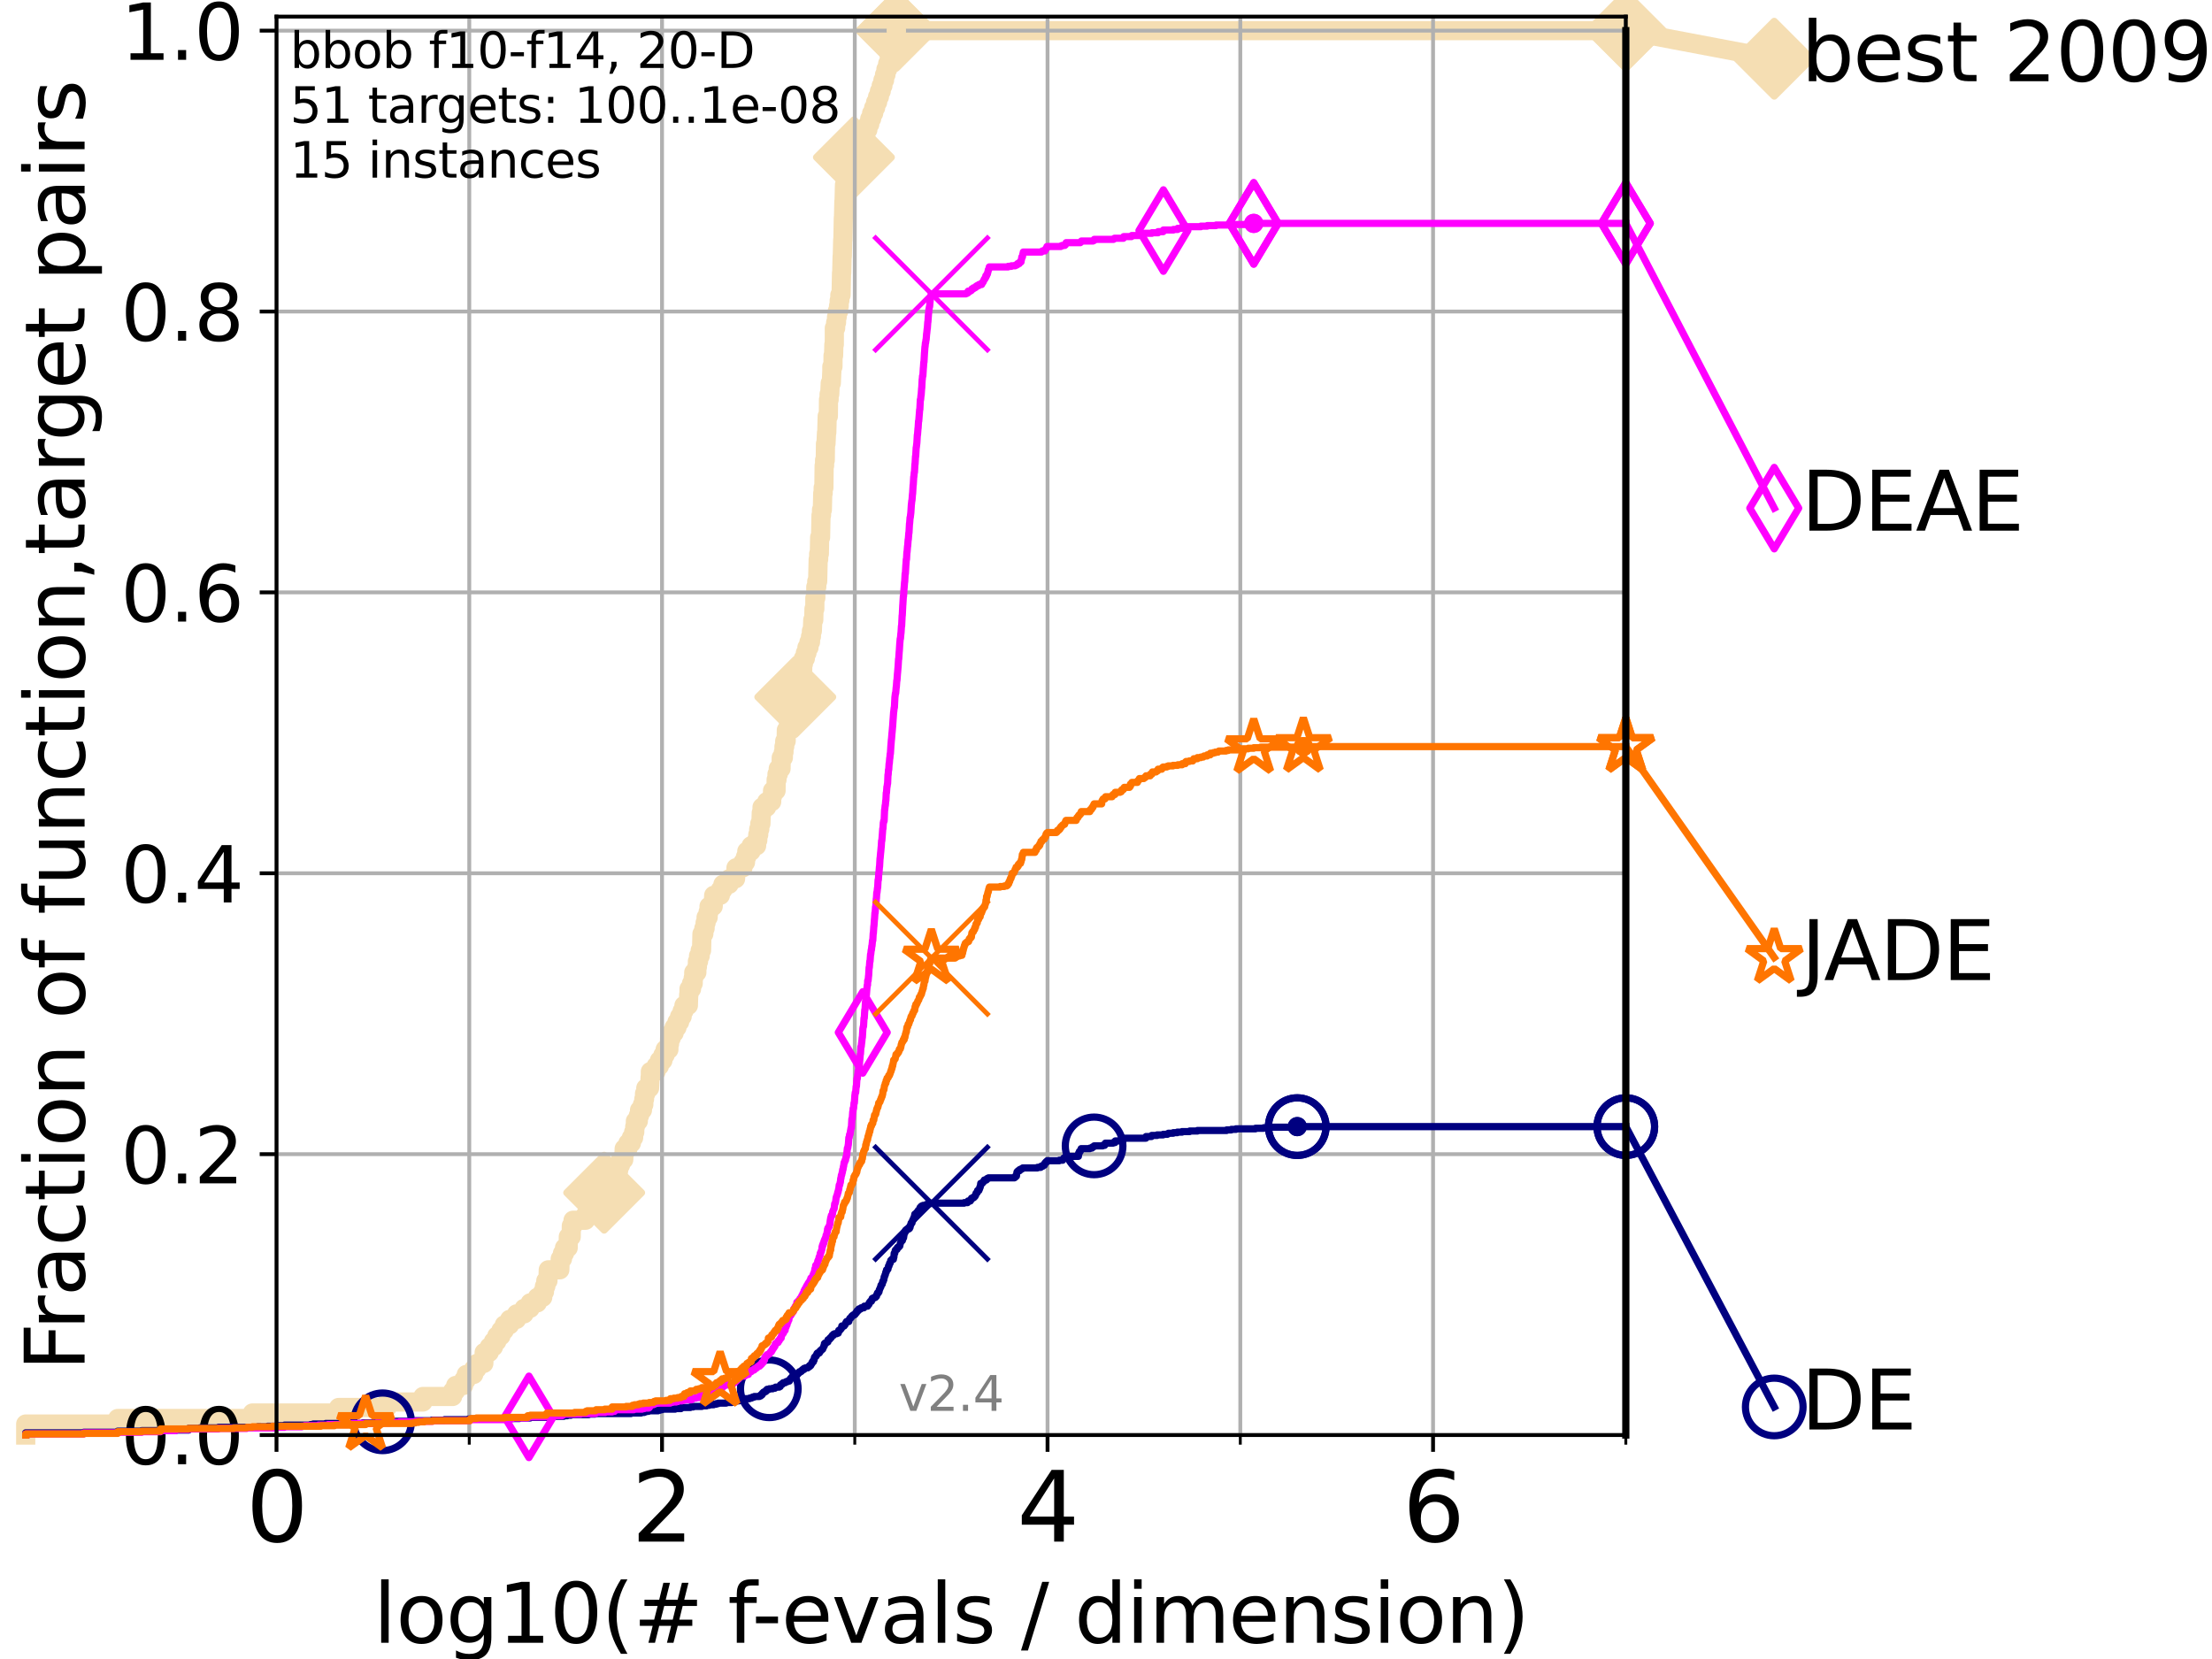 <?xml version="1.0" encoding="utf-8" standalone="no"?>
<!DOCTYPE svg PUBLIC "-//W3C//DTD SVG 1.1//EN"
  "http://www.w3.org/Graphics/SVG/1.1/DTD/svg11.dtd">
<svg height="345.6pt" version="1.1" viewBox="0 0 460.8 345.6" width="460.8pt" xmlns="http://www.w3.org/2000/svg" xmlns:xlink="http://www.w3.org/1999/xlink">
 <defs>
  <style type="text/css">*{stroke-linecap:butt;stroke-linejoin:round;}</style>
 </defs>
 <g id="figure_1">
  <g id="patch_1">
   <path d="M 0 345.6 
L 460.8 345.6 
L 460.8 0 
L 0 0 
z
" style="fill:#ffffff;"/>
  </g>
  <g id="axes_1">
   <g id="patch_2">
    <path d="M 57.6 298.944 
L 338.688 298.944 
L 338.688 3.456 
L 57.6 3.456 
z
" style="fill:#ffffff;"/>
   </g>
   <g id="line2d_1">
    <path d="M 5.357 298.944 
L 5.357 296.649 
L 24.516 296.649 
L 24.516 295.502 
L 52.583 295.502 
L 52.583 294.355 
L 70.539 294.355 
L 70.539 293.207 
L 80.65 293.207 
L 80.65 292.06 
L 88.105 292.06 
L 88.105 290.913 
L 94.295 290.913 
L 94.295 289.766 
L 94.921 289.766 
L 94.921 288.618 
L 96.583 288.618 
L 96.583 287.471 
L 97.134 287.471 
L 97.134 286.324 
L 98.689 286.324 
L 98.689 285.176 
L 99.338 285.176 
L 99.338 284.029 
L 100.789 284.029 
L 100.862 281.734 
L 101.924 281.734 
L 101.924 280.587 
L 102.794 280.587 
L 102.794 279.44 
L 103.498 279.44 
L 103.498 278.293 
L 104.355 278.293 
L 104.355 277.145 
L 105.057 277.145 
L 105.057 275.998 
L 106.169 275.998 
L 106.169 274.851 
L 107.614 274.851 
L 107.614 273.703 
L 109.177 273.703 
L 109.177 272.556 
L 110.443 272.556 
L 110.443 271.409 
L 111.936 271.409 
L 111.936 270.261 
L 113.059 270.261 
L 113.059 269.114 
L 113.418 269.114 
L 113.418 267.967 
L 113.7 267.967 
L 113.7 266.82 
L 114.148 266.82 
L 114.216 264.525 
L 116.621 264.525 
L 116.71 262.23 
L 117.174 262.23 
L 117.174 261.083 
L 117.598 261.083 
L 117.598 259.936 
L 118.364 259.936 
L 118.391 257.641 
L 118.994 257.641 
L 119.02 255.346 
L 119.377 255.346 
L 119.377 254.199 
L 121.975 254.199 
L 121.975 253.052 
L 122.657 253.052 
L 122.657 251.905 
L 123.374 251.905 
L 123.374 250.757 
L 123.849 250.757 
L 123.849 249.61 
L 124.595 249.61 
L 124.595 248.463 
L 125.858 248.463 
L 125.858 247.315 
L 126.54 247.315 
L 126.54 246.168 
L 127.58 246.168 
L 127.58 245.021 
L 128.531 245.021 
L 128.531 243.873 
L 128.871 243.873 
L 128.871 242.726 
L 129.262 242.726 
L 129.262 241.579 
L 129.936 241.579 
L 130.032 239.284 
L 130.809 239.284 
L 130.809 238.137 
L 131.528 238.137 
L 131.528 236.99 
L 131.999 236.99 
L 131.999 235.842 
L 132.23 235.842 
L 132.23 234.695 
L 132.363 234.695 
L 132.363 233.548 
L 132.975 233.548 
L 132.975 232.4 
L 133.228 232.4 
L 133.228 231.253 
L 133.833 231.253 
L 133.833 230.106 
L 134.117 230.106 
L 134.117 228.958 
L 134.268 228.958 
L 134.268 227.811 
L 134.535 227.811 
L 134.535 226.664 
L 135.321 226.664 
L 135.432 224.369 
L 135.482 224.369 
L 135.482 223.222 
L 136.673 223.222 
L 136.673 222.075 
L 137.362 222.075 
L 137.362 220.927 
L 138.093 220.927 
L 138.093 219.78 
L 138.561 219.78 
L 138.561 218.633 
L 139.342 218.633 
L 139.342 217.485 
L 139.478 217.485 
L 139.478 216.338 
L 139.794 216.338 
L 139.794 215.191 
L 140.431 215.191 
L 140.431 214.044 
L 141.025 214.044 
L 141.025 212.896 
L 141.578 212.896 
L 141.578 211.749 
L 142.107 211.749 
L 142.107 210.602 
L 142.48 210.602 
L 142.48 209.454 
L 143.401 209.454 
L 143.471 207.16 
L 143.534 207.16 
L 143.534 206.012 
L 144.057 206.012 
L 144.057 204.865 
L 144.409 204.865 
L 144.409 203.718 
L 144.522 203.718 
L 144.522 202.571 
L 145.167 202.571 
L 145.167 201.423 
L 145.282 201.423 
L 145.282 200.276 
L 145.52 200.276 
L 145.52 199.129 
L 145.866 199.129 
L 145.866 197.981 
L 146.145 197.981 
L 146.232 194.539 
L 146.623 194.539 
L 146.623 193.392 
L 146.885 193.392 
L 146.885 192.245 
L 147.088 192.245 
L 147.088 191.097 
L 147.525 191.097 
L 147.525 189.95 
L 147.705 189.95 
L 147.705 188.803 
L 148.573 188.803 
L 148.677 186.508 
L 150.064 186.508 
L 150.064 185.361 
L 150.599 185.361 
L 150.599 184.214 
L 151.897 184.214 
L 151.897 183.066 
L 153.233 183.066 
L 153.32 180.772 
L 154.764 180.772 
L 154.764 179.624 
L 155.303 179.624 
L 155.303 178.477 
L 155.575 178.477 
L 155.575 177.33 
L 156.47 177.33 
L 156.47 176.183 
L 157.619 176.183 
L 157.619 175.035 
L 157.86 175.035 
L 157.86 173.888 
L 158.053 173.888 
L 158.053 172.741 
L 158.272 172.741 
L 158.272 171.593 
L 158.511 171.593 
L 158.589 169.299 
L 158.748 169.299 
L 158.748 168.151 
L 159.721 168.151 
L 159.721 167.004 
L 160.758 167.004 
L 160.758 165.857 
L 160.938 165.857 
L 160.938 164.709 
L 161.668 164.709 
L 161.686 162.415 
L 161.863 162.415 
L 161.863 161.268 
L 162.126 161.268 
L 162.126 160.12 
L 162.708 160.12 
L 162.748 157.826 
L 163.187 157.826 
L 163.187 156.678 
L 163.32 156.678 
L 163.32 155.531 
L 163.471 155.531 
L 163.471 154.384 
L 163.771 154.384 
L 163.81 152.089 
L 164.261 152.089 
L 164.261 150.942 
L 164.573 150.942 
L 164.66 148.647 
L 165.153 148.647 
L 165.153 147.5 
L 165.472 147.5 
L 165.558 145.205 
L 165.672 145.205 
L 165.672 144.058 
L 166.046 144.058 
L 166.046 142.911 
L 166.467 142.911 
L 166.467 141.763 
L 166.965 141.763 
L 167.009 139.469 
L 167.215 139.469 
L 167.215 138.322 
L 167.361 138.322 
L 167.361 137.174 
L 167.77 137.174 
L 167.77 136.027 
L 168.1 136.027 
L 168.1 134.88 
L 168.531 134.88 
L 168.531 133.732 
L 168.847 133.732 
L 168.847 132.585 
L 169.034 132.585 
L 169.034 131.438 
L 169.225 131.438 
L 169.32 129.143 
L 169.519 129.143 
L 169.567 126.848 
L 169.74 126.848 
L 169.754 124.554 
L 169.946 124.554 
L 169.948 122.259 
L 170.149 122.259 
L 170.149 121.112 
L 170.334 121.112 
L 170.441 116.523 
L 170.544 116.523 
L 170.544 115.375 
L 170.685 115.375 
L 170.751 111.934 
L 170.942 111.934 
L 171.031 107.344 
L 171.137 107.344 
L 171.137 106.197 
L 171.31 106.197 
L 171.393 102.755 
L 171.48 102.755 
L 171.48 101.608 
L 171.629 101.608 
L 171.682 97.019 
L 171.774 97.019 
L 171.774 95.871 
L 171.916 95.871 
L 171.968 92.429 
L 172.07 92.429 
L 172.176 90.135 
L 172.232 90.135 
L 172.323 86.693 
L 172.561 86.693 
L 172.593 83.251 
L 172.72 83.251 
L 172.72 82.104 
L 172.852 82.104 
L 172.956 79.809 
L 173.177 79.809 
L 173.276 77.514 
L 173.289 77.514 
L 173.289 76.367 
L 173.522 76.367 
L 173.538 74.073 
L 173.651 74.073 
L 173.709 71.778 
L 173.798 71.778 
L 173.807 68.336 
L 174.084 68.336 
L 174.084 67.189 
L 174.264 67.189 
L 174.264 66.041 
L 174.401 66.041 
L 174.401 64.894 
L 174.682 64.894 
L 174.682 63.747 
L 174.82 63.747 
L 174.82 62.599 
L 174.958 62.599 
L 174.958 61.452 
L 175.212 61.452 
L 175.307 56.863 
L 175.347 56.863 
L 175.429 53.421 
L 175.466 53.421 
L 175.551 49.979 
L 175.589 49.979 
L 175.681 45.39 
L 175.714 45.39 
L 175.796 41.948 
L 175.835 41.948 
L 175.921 38.506 
L 176.102 38.506 
L 176.102 37.359 
L 176.33 37.359 
L 176.33 36.212 
L 176.94 36.212 
L 176.94 35.064 
L 177.453 35.064 
L 177.453 33.917 
L 177.887 33.917 
L 177.887 32.77 
L 178.478 32.77 
L 178.478 31.622 
L 179.021 31.622 
L 179.021 30.475 
L 179.503 30.475 
L 179.503 29.328 
L 179.94 29.328 
L 179.94 28.18 
L 180.365 28.18 
L 180.365 27.033 
L 180.785 27.033 
L 180.785 25.886 
L 181.186 25.886 
L 181.186 24.738 
L 181.573 24.738 
L 181.573 23.591 
L 182.003 23.591 
L 182.003 22.444 
L 182.407 22.444 
L 182.407 21.297 
L 182.821 21.297 
L 182.821 20.149 
L 183.202 20.149 
L 183.202 19.002 
L 183.573 19.002 
L 183.573 17.855 
L 183.929 17.855 
L 183.929 16.707 
L 184.267 16.707 
L 184.267 15.56 
L 184.558 15.56 
L 184.558 14.413 
L 184.919 14.413 
L 184.919 13.265 
L 185.254 13.265 
L 185.254 12.118 
L 185.594 12.118 
L 185.594 10.971 
L 185.864 10.971 
L 185.864 9.824 
L 186.178 9.824 
L 186.178 8.676 
L 186.461 8.676 
L 186.461 7.529 
L 186.723 7.529 
L 186.723 6.382 
L 338.688 6.382 
L 338.688 6.382 
" style="fill:none;stroke:#f5deb3;stroke-linecap:square;stroke-width:4;"/>
   </g>
   <g id="line2d_2">
    <defs>
     <path d="M 0 7.778 
L 7.778 0 
L 0 -7.778 
L -7.778 0 
z
" id="md484860902" style="stroke:#f5deb3;stroke-linejoin:miter;stroke-width:1.5;"/>
    </defs>
    <g>
     <use style="fill:#f5deb3;stroke:#f5deb3;stroke-linejoin:miter;stroke-width:1.5;" x="125.858" xlink:href="#md484860902" y="248.463"/>
     <use style="fill:#f5deb3;stroke:#f5deb3;stroke-linejoin:miter;stroke-width:1.5;" x="165.672" xlink:href="#md484860902" y="145.205"/>
     <use style="fill:#f5deb3;stroke:#f5deb3;stroke-linejoin:miter;stroke-width:1.5;" x="177.887" xlink:href="#md484860902" y="32.77"/>
     <use style="fill:#f5deb3;stroke:#f5deb3;stroke-linejoin:miter;stroke-width:1.5;" x="186.723" xlink:href="#md484860902" y="6.382"/>
     <use style="fill:#f5deb3;stroke:#f5deb3;stroke-linejoin:miter;stroke-width:1.5;" x="186.723" xlink:href="#md484860902" y="6.382"/>
     <use style="fill:#f5deb3;stroke:#f5deb3;stroke-linejoin:miter;stroke-width:1.5;" x="338.688" xlink:href="#md484860902" y="6.382"/>
    </g>
   </g>
   <g id="line2d_3">
    <path style="fill:none;stroke:#f5deb3;stroke-linecap:square;stroke-width:4;"/>
    <g/>
   </g>
   <g id="line2d_4">
    <path d="M 338.688 6.382 
L 369.608 12.233 
" style="fill:none;stroke:#f5deb3;stroke-linecap:square;stroke-width:4;"/>
    <g>
     <use style="fill:#f5deb3;stroke:#f5deb3;stroke-linejoin:miter;stroke-width:1.5;" x="338.688" xlink:href="#md484860902" y="6.382"/>
     <use style="fill:#f5deb3;stroke:#f5deb3;stroke-linejoin:miter;stroke-width:1.5;" x="369.608" xlink:href="#md484860902" y="12.233"/>
    </g>
   </g>
   <g id="matplotlib.axis_1">
    <g id="xtick_1">
     <g id="line2d_5">
      <path clip-path="url(#p2432f601da)" d="M 57.6 298.944 
L 57.6 3.456 
" style="fill:none;stroke:#b0b0b0;stroke-linecap:square;stroke-width:0.8;"/>
     </g>
     <g id="line2d_6">
      <defs>
       <path d="M 0 0 
L 0 3.5 
" id="mced68db7a3" style="stroke:#000000;stroke-width:0.8;"/>
      </defs>
      <g>
       <use style="stroke:#000000;stroke-width:0.8;" x="57.6" xlink:href="#mced68db7a3" y="298.944"/>
      </g>
     </g>
     <g id="text_1">
      <!-- 0 -->
      <g transform="translate(51.237 321.141)scale(0.2 -0.2)">
       <defs>
        <path d="M 2034 4250 
Q 1547 4250 1301 3770 
Q 1056 3291 1056 2328 
Q 1056 1369 1301 889 
Q 1547 409 2034 409 
Q 2525 409 2770 889 
Q 3016 1369 3016 2328 
Q 3016 3291 2770 3770 
Q 2525 4250 2034 4250 
z
M 2034 4750 
Q 2819 4750 3233 4129 
Q 3647 3509 3647 2328 
Q 3647 1150 3233 529 
Q 2819 -91 2034 -91 
Q 1250 -91 836 529 
Q 422 1150 422 2328 
Q 422 3509 836 4129 
Q 1250 4750 2034 4750 
z
" id="DejaVuSans-30" transform="scale(0.016)"/>
       </defs>
       <use xlink:href="#DejaVuSans-30"/>
      </g>
     </g>
    </g>
    <g id="xtick_2">
     <g id="line2d_7">
      <path clip-path="url(#p2432f601da)" d="M 137.911 298.944 
L 137.911 3.456 
" style="fill:none;stroke:#b0b0b0;stroke-linecap:square;stroke-width:0.8;"/>
     </g>
     <g id="line2d_8">
      <g>
       <use style="stroke:#000000;stroke-width:0.8;" x="137.911" xlink:href="#mced68db7a3" y="298.944"/>
      </g>
     </g>
     <g id="text_2">
      <!-- 2 -->
      <g transform="translate(131.548 321.141)scale(0.2 -0.2)">
       <defs>
        <path d="M 1228 531 
L 3431 531 
L 3431 0 
L 469 0 
L 469 531 
Q 828 903 1448 1529 
Q 2069 2156 2228 2338 
Q 2531 2678 2651 2914 
Q 2772 3150 2772 3378 
Q 2772 3750 2511 3984 
Q 2250 4219 1831 4219 
Q 1534 4219 1204 4116 
Q 875 4013 500 3803 
L 500 4441 
Q 881 4594 1212 4672 
Q 1544 4750 1819 4750 
Q 2544 4750 2975 4387 
Q 3406 4025 3406 3419 
Q 3406 3131 3298 2873 
Q 3191 2616 2906 2266 
Q 2828 2175 2409 1742 
Q 1991 1309 1228 531 
z
" id="DejaVuSans-32" transform="scale(0.016)"/>
       </defs>
       <use xlink:href="#DejaVuSans-32"/>
      </g>
     </g>
    </g>
    <g id="xtick_3">
     <g id="line2d_9">
      <path clip-path="url(#p2432f601da)" d="M 218.222 298.944 
L 218.222 3.456 
" style="fill:none;stroke:#b0b0b0;stroke-linecap:square;stroke-width:0.8;"/>
     </g>
     <g id="line2d_10">
      <g>
       <use style="stroke:#000000;stroke-width:0.8;" x="218.222" xlink:href="#mced68db7a3" y="298.944"/>
      </g>
     </g>
     <g id="text_3">
      <!-- 4 -->
      <g transform="translate(211.859 321.141)scale(0.2 -0.2)">
       <defs>
        <path d="M 2419 4116 
L 825 1625 
L 2419 1625 
L 2419 4116 
z
M 2253 4666 
L 3047 4666 
L 3047 1625 
L 3713 1625 
L 3713 1100 
L 3047 1100 
L 3047 0 
L 2419 0 
L 2419 1100 
L 313 1100 
L 313 1709 
L 2253 4666 
z
" id="DejaVuSans-34" transform="scale(0.016)"/>
       </defs>
       <use xlink:href="#DejaVuSans-34"/>
      </g>
     </g>
    </g>
    <g id="xtick_4">
     <g id="line2d_11">
      <path clip-path="url(#p2432f601da)" d="M 298.533 298.944 
L 298.533 3.456 
" style="fill:none;stroke:#b0b0b0;stroke-linecap:square;stroke-width:0.8;"/>
     </g>
     <g id="line2d_12">
      <g>
       <use style="stroke:#000000;stroke-width:0.8;" x="298.533" xlink:href="#mced68db7a3" y="298.944"/>
      </g>
     </g>
     <g id="text_4">
      <!-- 6 -->
      <g transform="translate(292.17 321.141)scale(0.2 -0.2)">
       <defs>
        <path d="M 2113 2584 
Q 1688 2584 1439 2293 
Q 1191 2003 1191 1497 
Q 1191 994 1439 701 
Q 1688 409 2113 409 
Q 2538 409 2786 701 
Q 3034 994 3034 1497 
Q 3034 2003 2786 2293 
Q 2538 2584 2113 2584 
z
M 3366 4563 
L 3366 3988 
Q 3128 4100 2886 4159 
Q 2644 4219 2406 4219 
Q 1781 4219 1451 3797 
Q 1122 3375 1075 2522 
Q 1259 2794 1537 2939 
Q 1816 3084 2150 3084 
Q 2853 3084 3261 2657 
Q 3669 2231 3669 1497 
Q 3669 778 3244 343 
Q 2819 -91 2113 -91 
Q 1303 -91 875 529 
Q 447 1150 447 2328 
Q 447 3434 972 4092 
Q 1497 4750 2381 4750 
Q 2619 4750 2861 4703 
Q 3103 4656 3366 4563 
z
" id="DejaVuSans-36" transform="scale(0.016)"/>
       </defs>
       <use xlink:href="#DejaVuSans-36"/>
      </g>
     </g>
    </g>
    <g id="xtick_5">
     <g id="line2d_13">
      <path clip-path="url(#p2432f601da)" d="M 97.755 298.944 
L 97.755 3.456 
" style="fill:none;stroke:#b0b0b0;stroke-linecap:square;stroke-width:0.8;"/>
     </g>
     <g id="line2d_14">
      <defs>
       <path d="M 0 0 
L 0 2 
" id="me7f4eec0f4" style="stroke:#000000;stroke-width:0.6;"/>
      </defs>
      <g>
       <use style="stroke:#000000;stroke-width:0.6;" x="97.755" xlink:href="#me7f4eec0f4" y="298.944"/>
      </g>
     </g>
    </g>
    <g id="xtick_6">
     <g id="line2d_15">
      <path clip-path="url(#p2432f601da)" d="M 178.066 298.944 
L 178.066 3.456 
" style="fill:none;stroke:#b0b0b0;stroke-linecap:square;stroke-width:0.8;"/>
     </g>
     <g id="line2d_16">
      <g>
       <use style="stroke:#000000;stroke-width:0.6;" x="178.066" xlink:href="#me7f4eec0f4" y="298.944"/>
      </g>
     </g>
    </g>
    <g id="xtick_7">
     <g id="line2d_17">
      <path clip-path="url(#p2432f601da)" d="M 258.377 298.944 
L 258.377 3.456 
" style="fill:none;stroke:#b0b0b0;stroke-linecap:square;stroke-width:0.8;"/>
     </g>
     <g id="line2d_18">
      <g>
       <use style="stroke:#000000;stroke-width:0.6;" x="258.377" xlink:href="#me7f4eec0f4" y="298.944"/>
      </g>
     </g>
    </g>
    <g id="xtick_8">
     <g id="line2d_19">
      <path clip-path="url(#p2432f601da)" d="M 338.688 298.944 
L 338.688 3.456 
" style="fill:none;stroke:#b0b0b0;stroke-linecap:square;stroke-width:0.8;"/>
     </g>
     <g id="line2d_20">
      <g>
       <use style="stroke:#000000;stroke-width:0.6;" x="338.688" xlink:href="#me7f4eec0f4" y="298.944"/>
      </g>
     </g>
    </g>
    <g id="text_5">
     <!-- log10(# f-evals / dimension) -->
     <g transform="translate(77.764 342.218)scale(0.17 -0.17)">
      <defs>
       <path d="M 603 4863 
L 1178 4863 
L 1178 0 
L 603 0 
L 603 4863 
z
" id="DejaVuSans-6c" transform="scale(0.016)"/>
       <path d="M 1959 3097 
Q 1497 3097 1228 2736 
Q 959 2375 959 1747 
Q 959 1119 1226 758 
Q 1494 397 1959 397 
Q 2419 397 2687 759 
Q 2956 1122 2956 1747 
Q 2956 2369 2687 2733 
Q 2419 3097 1959 3097 
z
M 1959 3584 
Q 2709 3584 3137 3096 
Q 3566 2609 3566 1747 
Q 3566 888 3137 398 
Q 2709 -91 1959 -91 
Q 1206 -91 779 398 
Q 353 888 353 1747 
Q 353 2609 779 3096 
Q 1206 3584 1959 3584 
z
" id="DejaVuSans-6f" transform="scale(0.016)"/>
       <path d="M 2906 1791 
Q 2906 2416 2648 2759 
Q 2391 3103 1925 3103 
Q 1463 3103 1205 2759 
Q 947 2416 947 1791 
Q 947 1169 1205 825 
Q 1463 481 1925 481 
Q 2391 481 2648 825 
Q 2906 1169 2906 1791 
z
M 3481 434 
Q 3481 -459 3084 -895 
Q 2688 -1331 1869 -1331 
Q 1566 -1331 1297 -1286 
Q 1028 -1241 775 -1147 
L 775 -588 
Q 1028 -725 1275 -790 
Q 1522 -856 1778 -856 
Q 2344 -856 2625 -561 
Q 2906 -266 2906 331 
L 2906 616 
Q 2728 306 2450 153 
Q 2172 0 1784 0 
Q 1141 0 747 490 
Q 353 981 353 1791 
Q 353 2603 747 3093 
Q 1141 3584 1784 3584 
Q 2172 3584 2450 3431 
Q 2728 3278 2906 2969 
L 2906 3500 
L 3481 3500 
L 3481 434 
z
" id="DejaVuSans-67" transform="scale(0.016)"/>
       <path d="M 794 531 
L 1825 531 
L 1825 4091 
L 703 3866 
L 703 4441 
L 1819 4666 
L 2450 4666 
L 2450 531 
L 3481 531 
L 3481 0 
L 794 0 
L 794 531 
z
" id="DejaVuSans-31" transform="scale(0.016)"/>
       <path d="M 1984 4856 
Q 1566 4138 1362 3434 
Q 1159 2731 1159 2009 
Q 1159 1288 1364 580 
Q 1569 -128 1984 -844 
L 1484 -844 
Q 1016 -109 783 600 
Q 550 1309 550 2009 
Q 550 2706 781 3412 
Q 1013 4119 1484 4856 
L 1984 4856 
z
" id="DejaVuSans-28" transform="scale(0.016)"/>
       <path d="M 3272 2816 
L 2363 2816 
L 2100 1772 
L 3016 1772 
L 3272 2816 
z
M 2803 4594 
L 2478 3297 
L 3391 3297 
L 3719 4594 
L 4219 4594 
L 3897 3297 
L 4872 3297 
L 4872 2816 
L 3775 2816 
L 3519 1772 
L 4513 1772 
L 4513 1294 
L 3397 1294 
L 3072 0 
L 2572 0 
L 2894 1294 
L 1978 1294 
L 1656 0 
L 1153 0 
L 1478 1294 
L 494 1294 
L 494 1772 
L 1594 1772 
L 1856 2816 
L 850 2816 
L 850 3297 
L 1978 3297 
L 2297 4594 
L 2803 4594 
z
" id="DejaVuSans-23" transform="scale(0.016)"/>
       <path id="DejaVuSans-20" transform="scale(0.016)"/>
       <path d="M 2375 4863 
L 2375 4384 
L 1825 4384 
Q 1516 4384 1395 4259 
Q 1275 4134 1275 3809 
L 1275 3500 
L 2222 3500 
L 2222 3053 
L 1275 3053 
L 1275 0 
L 697 0 
L 697 3053 
L 147 3053 
L 147 3500 
L 697 3500 
L 697 3744 
Q 697 4328 969 4595 
Q 1241 4863 1831 4863 
L 2375 4863 
z
" id="DejaVuSans-66" transform="scale(0.016)"/>
       <path d="M 313 2009 
L 1997 2009 
L 1997 1497 
L 313 1497 
L 313 2009 
z
" id="DejaVuSans-2d" transform="scale(0.016)"/>
       <path d="M 3597 1894 
L 3597 1613 
L 953 1613 
Q 991 1019 1311 708 
Q 1631 397 2203 397 
Q 2534 397 2845 478 
Q 3156 559 3463 722 
L 3463 178 
Q 3153 47 2828 -22 
Q 2503 -91 2169 -91 
Q 1331 -91 842 396 
Q 353 884 353 1716 
Q 353 2575 817 3079 
Q 1281 3584 2069 3584 
Q 2775 3584 3186 3129 
Q 3597 2675 3597 1894 
z
M 3022 2063 
Q 3016 2534 2758 2815 
Q 2500 3097 2075 3097 
Q 1594 3097 1305 2825 
Q 1016 2553 972 2059 
L 3022 2063 
z
" id="DejaVuSans-65" transform="scale(0.016)"/>
       <path d="M 191 3500 
L 800 3500 
L 1894 563 
L 2988 3500 
L 3597 3500 
L 2284 0 
L 1503 0 
L 191 3500 
z
" id="DejaVuSans-76" transform="scale(0.016)"/>
       <path d="M 2194 1759 
Q 1497 1759 1228 1600 
Q 959 1441 959 1056 
Q 959 750 1161 570 
Q 1363 391 1709 391 
Q 2188 391 2477 730 
Q 2766 1069 2766 1631 
L 2766 1759 
L 2194 1759 
z
M 3341 1997 
L 3341 0 
L 2766 0 
L 2766 531 
Q 2569 213 2275 61 
Q 1981 -91 1556 -91 
Q 1019 -91 701 211 
Q 384 513 384 1019 
Q 384 1609 779 1909 
Q 1175 2209 1959 2209 
L 2766 2209 
L 2766 2266 
Q 2766 2663 2505 2880 
Q 2244 3097 1772 3097 
Q 1472 3097 1187 3025 
Q 903 2953 641 2809 
L 641 3341 
Q 956 3463 1253 3523 
Q 1550 3584 1831 3584 
Q 2591 3584 2966 3190 
Q 3341 2797 3341 1997 
z
" id="DejaVuSans-61" transform="scale(0.016)"/>
       <path d="M 2834 3397 
L 2834 2853 
Q 2591 2978 2328 3040 
Q 2066 3103 1784 3103 
Q 1356 3103 1142 2972 
Q 928 2841 928 2578 
Q 928 2378 1081 2264 
Q 1234 2150 1697 2047 
L 1894 2003 
Q 2506 1872 2764 1633 
Q 3022 1394 3022 966 
Q 3022 478 2636 193 
Q 2250 -91 1575 -91 
Q 1294 -91 989 -36 
Q 684 19 347 128 
L 347 722 
Q 666 556 975 473 
Q 1284 391 1588 391 
Q 1994 391 2212 530 
Q 2431 669 2431 922 
Q 2431 1156 2273 1281 
Q 2116 1406 1581 1522 
L 1381 1569 
Q 847 1681 609 1914 
Q 372 2147 372 2553 
Q 372 3047 722 3315 
Q 1072 3584 1716 3584 
Q 2034 3584 2315 3537 
Q 2597 3491 2834 3397 
z
" id="DejaVuSans-73" transform="scale(0.016)"/>
       <path d="M 1625 4666 
L 2156 4666 
L 531 -594 
L 0 -594 
L 1625 4666 
z
" id="DejaVuSans-2f" transform="scale(0.016)"/>
       <path d="M 2906 2969 
L 2906 4863 
L 3481 4863 
L 3481 0 
L 2906 0 
L 2906 525 
Q 2725 213 2448 61 
Q 2172 -91 1784 -91 
Q 1150 -91 751 415 
Q 353 922 353 1747 
Q 353 2572 751 3078 
Q 1150 3584 1784 3584 
Q 2172 3584 2448 3432 
Q 2725 3281 2906 2969 
z
M 947 1747 
Q 947 1113 1208 752 
Q 1469 391 1925 391 
Q 2381 391 2643 752 
Q 2906 1113 2906 1747 
Q 2906 2381 2643 2742 
Q 2381 3103 1925 3103 
Q 1469 3103 1208 2742 
Q 947 2381 947 1747 
z
" id="DejaVuSans-64" transform="scale(0.016)"/>
       <path d="M 603 3500 
L 1178 3500 
L 1178 0 
L 603 0 
L 603 3500 
z
M 603 4863 
L 1178 4863 
L 1178 4134 
L 603 4134 
L 603 4863 
z
" id="DejaVuSans-69" transform="scale(0.016)"/>
       <path d="M 3328 2828 
Q 3544 3216 3844 3400 
Q 4144 3584 4550 3584 
Q 5097 3584 5394 3201 
Q 5691 2819 5691 2113 
L 5691 0 
L 5113 0 
L 5113 2094 
Q 5113 2597 4934 2840 
Q 4756 3084 4391 3084 
Q 3944 3084 3684 2787 
Q 3425 2491 3425 1978 
L 3425 0 
L 2847 0 
L 2847 2094 
Q 2847 2600 2669 2842 
Q 2491 3084 2119 3084 
Q 1678 3084 1418 2786 
Q 1159 2488 1159 1978 
L 1159 0 
L 581 0 
L 581 3500 
L 1159 3500 
L 1159 2956 
Q 1356 3278 1631 3431 
Q 1906 3584 2284 3584 
Q 2666 3584 2933 3390 
Q 3200 3197 3328 2828 
z
" id="DejaVuSans-6d" transform="scale(0.016)"/>
       <path d="M 3513 2113 
L 3513 0 
L 2938 0 
L 2938 2094 
Q 2938 2591 2744 2837 
Q 2550 3084 2163 3084 
Q 1697 3084 1428 2787 
Q 1159 2491 1159 1978 
L 1159 0 
L 581 0 
L 581 3500 
L 1159 3500 
L 1159 2956 
Q 1366 3272 1645 3428 
Q 1925 3584 2291 3584 
Q 2894 3584 3203 3211 
Q 3513 2838 3513 2113 
z
" id="DejaVuSans-6e" transform="scale(0.016)"/>
       <path d="M 513 4856 
L 1013 4856 
Q 1481 4119 1714 3412 
Q 1947 2706 1947 2009 
Q 1947 1309 1714 600 
Q 1481 -109 1013 -844 
L 513 -844 
Q 928 -128 1133 580 
Q 1338 1288 1338 2009 
Q 1338 2731 1133 3434 
Q 928 4138 513 4856 
z
" id="DejaVuSans-29" transform="scale(0.016)"/>
      </defs>
      <use xlink:href="#DejaVuSans-6c"/>
      <use x="27.783" xlink:href="#DejaVuSans-6f"/>
      <use x="88.965" xlink:href="#DejaVuSans-67"/>
      <use x="152.441" xlink:href="#DejaVuSans-31"/>
      <use x="216.064" xlink:href="#DejaVuSans-30"/>
      <use x="279.688" xlink:href="#DejaVuSans-28"/>
      <use x="318.701" xlink:href="#DejaVuSans-23"/>
      <use x="402.49" xlink:href="#DejaVuSans-20"/>
      <use x="434.277" xlink:href="#DejaVuSans-66"/>
      <use x="463.982" xlink:href="#DejaVuSans-2d"/>
      <use x="500.066" xlink:href="#DejaVuSans-65"/>
      <use x="561.59" xlink:href="#DejaVuSans-76"/>
      <use x="620.77" xlink:href="#DejaVuSans-61"/>
      <use x="682.049" xlink:href="#DejaVuSans-6c"/>
      <use x="709.832" xlink:href="#DejaVuSans-73"/>
      <use x="761.932" xlink:href="#DejaVuSans-20"/>
      <use x="793.719" xlink:href="#DejaVuSans-2f"/>
      <use x="827.41" xlink:href="#DejaVuSans-20"/>
      <use x="859.197" xlink:href="#DejaVuSans-64"/>
      <use x="922.674" xlink:href="#DejaVuSans-69"/>
      <use x="950.457" xlink:href="#DejaVuSans-6d"/>
      <use x="1047.869" xlink:href="#DejaVuSans-65"/>
      <use x="1109.393" xlink:href="#DejaVuSans-6e"/>
      <use x="1172.771" xlink:href="#DejaVuSans-73"/>
      <use x="1224.871" xlink:href="#DejaVuSans-69"/>
      <use x="1252.654" xlink:href="#DejaVuSans-6f"/>
      <use x="1313.836" xlink:href="#DejaVuSans-6e"/>
      <use x="1377.215" xlink:href="#DejaVuSans-29"/>
     </g>
    </g>
   </g>
   <g id="matplotlib.axis_2">
    <g id="ytick_1">
     <g id="line2d_21">
      <path clip-path="url(#p2432f601da)" d="M 57.6 298.944 
L 338.688 298.944 
" style="fill:none;stroke:#b0b0b0;stroke-linecap:square;stroke-width:0.8;"/>
     </g>
     <g id="line2d_22">
      <defs>
       <path d="M 0 0 
L -3.5 0 
" id="m833b0e6878" style="stroke:#000000;stroke-width:0.8;"/>
      </defs>
      <g>
       <use style="stroke:#000000;stroke-width:0.8;" x="57.6" xlink:href="#m833b0e6878" y="298.944"/>
      </g>
     </g>
     <g id="text_6">
      <!-- 0.0 -->
      <g transform="translate(25.155 305.023)scale(0.16 -0.16)">
       <defs>
        <path d="M 684 794 
L 1344 794 
L 1344 0 
L 684 0 
L 684 794 
z
" id="DejaVuSans-2e" transform="scale(0.016)"/>
       </defs>
       <use xlink:href="#DejaVuSans-30"/>
       <use x="63.623" xlink:href="#DejaVuSans-2e"/>
       <use x="95.41" xlink:href="#DejaVuSans-30"/>
      </g>
     </g>
    </g>
    <g id="ytick_2">
     <g id="line2d_23">
      <path clip-path="url(#p2432f601da)" d="M 57.6 240.432 
L 338.688 240.432 
" style="fill:none;stroke:#b0b0b0;stroke-linecap:square;stroke-width:0.8;"/>
     </g>
     <g id="line2d_24">
      <g>
       <use style="stroke:#000000;stroke-width:0.8;" x="57.6" xlink:href="#m833b0e6878" y="240.432"/>
      </g>
     </g>
     <g id="text_7">
      <!-- 0.2 -->
      <g transform="translate(25.155 246.51)scale(0.16 -0.16)">
       <use xlink:href="#DejaVuSans-30"/>
       <use x="63.623" xlink:href="#DejaVuSans-2e"/>
       <use x="95.41" xlink:href="#DejaVuSans-32"/>
      </g>
     </g>
    </g>
    <g id="ytick_3">
     <g id="line2d_25">
      <path clip-path="url(#p2432f601da)" d="M 57.6 181.919 
L 338.688 181.919 
" style="fill:none;stroke:#b0b0b0;stroke-linecap:square;stroke-width:0.8;"/>
     </g>
     <g id="line2d_26">
      <g>
       <use style="stroke:#000000;stroke-width:0.8;" x="57.6" xlink:href="#m833b0e6878" y="181.919"/>
      </g>
     </g>
     <g id="text_8">
      <!-- 0.4 -->
      <g transform="translate(25.155 187.998)scale(0.16 -0.16)">
       <use xlink:href="#DejaVuSans-30"/>
       <use x="63.623" xlink:href="#DejaVuSans-2e"/>
       <use x="95.41" xlink:href="#DejaVuSans-34"/>
      </g>
     </g>
    </g>
    <g id="ytick_4">
     <g id="line2d_27">
      <path clip-path="url(#p2432f601da)" d="M 57.6 123.407 
L 338.688 123.407 
" style="fill:none;stroke:#b0b0b0;stroke-linecap:square;stroke-width:0.8;"/>
     </g>
     <g id="line2d_28">
      <g>
       <use style="stroke:#000000;stroke-width:0.8;" x="57.6" xlink:href="#m833b0e6878" y="123.407"/>
      </g>
     </g>
     <g id="text_9">
      <!-- 0.6 -->
      <g transform="translate(25.155 129.485)scale(0.16 -0.16)">
       <use xlink:href="#DejaVuSans-30"/>
       <use x="63.623" xlink:href="#DejaVuSans-2e"/>
       <use x="95.41" xlink:href="#DejaVuSans-36"/>
      </g>
     </g>
    </g>
    <g id="ytick_5">
     <g id="line2d_29">
      <path clip-path="url(#p2432f601da)" d="M 57.6 64.894 
L 338.688 64.894 
" style="fill:none;stroke:#b0b0b0;stroke-linecap:square;stroke-width:0.8;"/>
     </g>
     <g id="line2d_30">
      <g>
       <use style="stroke:#000000;stroke-width:0.8;" x="57.6" xlink:href="#m833b0e6878" y="64.894"/>
      </g>
     </g>
     <g id="text_10">
      <!-- 0.8 -->
      <g transform="translate(25.155 70.973)scale(0.16 -0.16)">
       <defs>
        <path d="M 2034 2216 
Q 1584 2216 1326 1975 
Q 1069 1734 1069 1313 
Q 1069 891 1326 650 
Q 1584 409 2034 409 
Q 2484 409 2743 651 
Q 3003 894 3003 1313 
Q 3003 1734 2745 1975 
Q 2488 2216 2034 2216 
z
M 1403 2484 
Q 997 2584 770 2862 
Q 544 3141 544 3541 
Q 544 4100 942 4425 
Q 1341 4750 2034 4750 
Q 2731 4750 3128 4425 
Q 3525 4100 3525 3541 
Q 3525 3141 3298 2862 
Q 3072 2584 2669 2484 
Q 3125 2378 3379 2068 
Q 3634 1759 3634 1313 
Q 3634 634 3220 271 
Q 2806 -91 2034 -91 
Q 1263 -91 848 271 
Q 434 634 434 1313 
Q 434 1759 690 2068 
Q 947 2378 1403 2484 
z
M 1172 3481 
Q 1172 3119 1398 2916 
Q 1625 2713 2034 2713 
Q 2441 2713 2670 2916 
Q 2900 3119 2900 3481 
Q 2900 3844 2670 4047 
Q 2441 4250 2034 4250 
Q 1625 4250 1398 4047 
Q 1172 3844 1172 3481 
z
" id="DejaVuSans-38" transform="scale(0.016)"/>
       </defs>
       <use xlink:href="#DejaVuSans-30"/>
       <use x="63.623" xlink:href="#DejaVuSans-2e"/>
       <use x="95.41" xlink:href="#DejaVuSans-38"/>
      </g>
     </g>
    </g>
    <g id="ytick_6">
     <g id="line2d_31">
      <path clip-path="url(#p2432f601da)" d="M 57.6 6.382 
L 338.688 6.382 
" style="fill:none;stroke:#b0b0b0;stroke-linecap:square;stroke-width:0.8;"/>
     </g>
     <g id="line2d_32">
      <g>
       <use style="stroke:#000000;stroke-width:0.8;" x="57.6" xlink:href="#m833b0e6878" y="6.382"/>
      </g>
     </g>
     <g id="text_11">
      <!-- 1.0 -->
      <g transform="translate(25.155 12.46)scale(0.16 -0.16)">
       <use xlink:href="#DejaVuSans-31"/>
       <use x="63.623" xlink:href="#DejaVuSans-2e"/>
       <use x="95.41" xlink:href="#DejaVuSans-30"/>
      </g>
     </g>
    </g>
    <g id="text_12">
     <!-- Fraction of function,target pairs -->
     <g transform="translate(17.62 285.585)rotate(-90)scale(0.17 -0.17)">
      <defs>
       <path d="M 628 4666 
L 3309 4666 
L 3309 4134 
L 1259 4134 
L 1259 2759 
L 3109 2759 
L 3109 2228 
L 1259 2228 
L 1259 0 
L 628 0 
L 628 4666 
z
" id="DejaVuSans-46" transform="scale(0.016)"/>
       <path d="M 2631 2963 
Q 2534 3019 2420 3045 
Q 2306 3072 2169 3072 
Q 1681 3072 1420 2755 
Q 1159 2438 1159 1844 
L 1159 0 
L 581 0 
L 581 3500 
L 1159 3500 
L 1159 2956 
Q 1341 3275 1631 3429 
Q 1922 3584 2338 3584 
Q 2397 3584 2469 3576 
Q 2541 3569 2628 3553 
L 2631 2963 
z
" id="DejaVuSans-72" transform="scale(0.016)"/>
       <path d="M 3122 3366 
L 3122 2828 
Q 2878 2963 2633 3030 
Q 2388 3097 2138 3097 
Q 1578 3097 1268 2742 
Q 959 2388 959 1747 
Q 959 1106 1268 751 
Q 1578 397 2138 397 
Q 2388 397 2633 464 
Q 2878 531 3122 666 
L 3122 134 
Q 2881 22 2623 -34 
Q 2366 -91 2075 -91 
Q 1284 -91 818 406 
Q 353 903 353 1747 
Q 353 2603 823 3093 
Q 1294 3584 2113 3584 
Q 2378 3584 2631 3529 
Q 2884 3475 3122 3366 
z
" id="DejaVuSans-63" transform="scale(0.016)"/>
       <path d="M 1172 4494 
L 1172 3500 
L 2356 3500 
L 2356 3053 
L 1172 3053 
L 1172 1153 
Q 1172 725 1289 603 
Q 1406 481 1766 481 
L 2356 481 
L 2356 0 
L 1766 0 
Q 1100 0 847 248 
Q 594 497 594 1153 
L 594 3053 
L 172 3053 
L 172 3500 
L 594 3500 
L 594 4494 
L 1172 4494 
z
" id="DejaVuSans-74" transform="scale(0.016)"/>
       <path d="M 544 1381 
L 544 3500 
L 1119 3500 
L 1119 1403 
Q 1119 906 1312 657 
Q 1506 409 1894 409 
Q 2359 409 2629 706 
Q 2900 1003 2900 1516 
L 2900 3500 
L 3475 3500 
L 3475 0 
L 2900 0 
L 2900 538 
Q 2691 219 2414 64 
Q 2138 -91 1772 -91 
Q 1169 -91 856 284 
Q 544 659 544 1381 
z
M 1991 3584 
L 1991 3584 
z
" id="DejaVuSans-75" transform="scale(0.016)"/>
       <path d="M 750 794 
L 1409 794 
L 1409 256 
L 897 -744 
L 494 -744 
L 750 256 
L 750 794 
z
" id="DejaVuSans-2c" transform="scale(0.016)"/>
       <path d="M 1159 525 
L 1159 -1331 
L 581 -1331 
L 581 3500 
L 1159 3500 
L 1159 2969 
Q 1341 3281 1617 3432 
Q 1894 3584 2278 3584 
Q 2916 3584 3314 3078 
Q 3713 2572 3713 1747 
Q 3713 922 3314 415 
Q 2916 -91 2278 -91 
Q 1894 -91 1617 61 
Q 1341 213 1159 525 
z
M 3116 1747 
Q 3116 2381 2855 2742 
Q 2594 3103 2138 3103 
Q 1681 3103 1420 2742 
Q 1159 2381 1159 1747 
Q 1159 1113 1420 752 
Q 1681 391 2138 391 
Q 2594 391 2855 752 
Q 3116 1113 3116 1747 
z
" id="DejaVuSans-70" transform="scale(0.016)"/>
      </defs>
      <use xlink:href="#DejaVuSans-46"/>
      <use x="50.27" xlink:href="#DejaVuSans-72"/>
      <use x="91.383" xlink:href="#DejaVuSans-61"/>
      <use x="152.662" xlink:href="#DejaVuSans-63"/>
      <use x="207.643" xlink:href="#DejaVuSans-74"/>
      <use x="246.852" xlink:href="#DejaVuSans-69"/>
      <use x="274.635" xlink:href="#DejaVuSans-6f"/>
      <use x="335.816" xlink:href="#DejaVuSans-6e"/>
      <use x="399.195" xlink:href="#DejaVuSans-20"/>
      <use x="430.982" xlink:href="#DejaVuSans-6f"/>
      <use x="492.164" xlink:href="#DejaVuSans-66"/>
      <use x="527.369" xlink:href="#DejaVuSans-20"/>
      <use x="559.156" xlink:href="#DejaVuSans-66"/>
      <use x="594.361" xlink:href="#DejaVuSans-75"/>
      <use x="657.74" xlink:href="#DejaVuSans-6e"/>
      <use x="721.119" xlink:href="#DejaVuSans-63"/>
      <use x="776.1" xlink:href="#DejaVuSans-74"/>
      <use x="815.309" xlink:href="#DejaVuSans-69"/>
      <use x="843.092" xlink:href="#DejaVuSans-6f"/>
      <use x="904.273" xlink:href="#DejaVuSans-6e"/>
      <use x="967.652" xlink:href="#DejaVuSans-2c"/>
      <use x="999.439" xlink:href="#DejaVuSans-74"/>
      <use x="1038.648" xlink:href="#DejaVuSans-61"/>
      <use x="1099.928" xlink:href="#DejaVuSans-72"/>
      <use x="1139.291" xlink:href="#DejaVuSans-67"/>
      <use x="1202.768" xlink:href="#DejaVuSans-65"/>
      <use x="1264.291" xlink:href="#DejaVuSans-74"/>
      <use x="1303.5" xlink:href="#DejaVuSans-20"/>
      <use x="1335.287" xlink:href="#DejaVuSans-70"/>
      <use x="1398.764" xlink:href="#DejaVuSans-61"/>
      <use x="1460.043" xlink:href="#DejaVuSans-69"/>
      <use x="1487.826" xlink:href="#DejaVuSans-72"/>
      <use x="1528.939" xlink:href="#DejaVuSans-73"/>
     </g>
    </g>
   </g>
   <g id="line2d_33">
    <defs>
     <path d="M 0 1.5 
C 0.398 1.5 0.779 1.342 1.061 1.061 
C 1.342 0.779 1.5 0.398 1.5 0 
C 1.5 -0.398 1.342 -0.779 1.061 -1.061 
C 0.779 -1.342 0.398 -1.5 0 -1.5 
C -0.398 -1.5 -0.779 -1.342 -1.061 -1.061 
C -1.342 -0.779 -1.5 -0.398 -1.5 0 
C -1.5 0.398 -1.342 0.779 -1.061 1.061 
C -0.779 1.342 -0.398 1.5 0 1.5 
z
" id="m0d8c1af00a" style="stroke:#f5deb3;"/>
    </defs>
    <g>
     <use style="fill:#f5deb3;stroke:#f5deb3;" x="186.723" xlink:href="#m0d8c1af00a" y="6.382"/>
     <use style="fill:#f5deb3;stroke:#f5deb3;" x="186.723" xlink:href="#m0d8c1af00a" y="6.382"/>
    </g>
   </g>
   <g id="line2d_34">
    <defs>
     <path d="M 0 1.5 
C 0.398 1.5 0.779 1.342 1.061 1.061 
C 1.342 0.779 1.5 0.398 1.5 0 
C 1.5 -0.398 1.342 -0.779 1.061 -1.061 
C 0.779 -1.342 0.398 -1.5 0 -1.5 
C -0.398 -1.5 -0.779 -1.342 -1.061 -1.061 
C -1.342 -0.779 -1.5 -0.398 -1.5 0 
C -1.5 0.398 -1.342 0.779 -1.061 1.061 
C -0.779 1.342 -0.398 1.5 0 1.5 
z
" id="m1e40d8599c" style="stroke:#000080;"/>
    </defs>
    <g>
     <use style="fill:#000080;stroke:#000080;" x="270.24" xlink:href="#m1e40d8599c" y="234.695"/>
     <use style="fill:#000080;stroke:#000080;" x="270.24" xlink:href="#m1e40d8599c" y="234.695"/>
    </g>
   </g>
   <g id="line2d_35">
    <path d="M 5.357 298.944 
L 5.357 298.485 
L 17.445 298.485 
L 17.445 298.37 
L 24.516 298.37 
L 24.516 298.141 
L 29.533 298.141 
L 29.533 298.026 
L 36.604 298.026 
L 36.604 297.911 
L 39.292 297.911 
L 39.292 297.567 
L 41.621 297.567 
L 41.621 297.453 
L 45.512 297.453 
L 45.512 297.338 
L 53.709 297.338 
L 53.709 297.223 
L 55.763 297.223 
L 55.763 297.108 
L 57.6 297.108 
L 57.6 296.994 
L 59.262 296.994 
L 59.262 296.879 
L 64.671 296.879 
L 64.671 296.764 
L 65.243 296.764 
L 65.243 296.649 
L 67.851 296.649 
L 67.851 296.535 
L 75.556 296.535 
L 75.556 296.42 
L 78.421 296.42 
L 78.421 296.305 
L 78.683 296.305 
L 78.683 296.19 
L 79.695 296.19 
L 79.695 296.076 
L 86.183 296.076 
L 86.183 295.961 
L 89.973 295.961 
L 89.973 295.846 
L 92.622 295.846 
L 92.622 295.732 
L 97.58 295.732 
L 97.58 295.617 
L 102.331 295.617 
L 102.331 295.502 
L 108.199 295.502 
L 108.199 295.387 
L 110.443 295.387 
L 110.443 295.273 
L 113.77 295.273 
L 113.77 295.158 
L 113.943 295.158 
L 113.943 295.043 
L 117.43 295.043 
L 117.43 294.928 
L 118.149 294.928 
L 118.149 294.814 
L 118.943 294.814 
L 118.943 294.699 
L 122.636 294.699 
L 122.636 294.584 
L 123.927 294.584 
L 123.927 294.47 
L 131.44 294.47 
L 131.44 294.355 
L 133.555 294.355 
L 133.555 294.24 
L 134.193 294.24 
L 134.193 294.125 
L 134.503 294.125 
L 134.503 294.011 
L 135.097 294.011 
L 135.097 293.896 
L 137.08 293.896 
L 137.08 293.781 
L 137.46 293.781 
L 137.46 293.666 
L 137.928 293.666 
L 137.928 293.552 
L 140.634 293.552 
L 140.634 293.437 
L 141.858 293.437 
L 141.865 293.207 
L 143.804 293.207 
L 143.804 293.093 
L 144.409 293.093 
L 144.409 292.978 
L 146.221 292.978 
L 146.221 292.863 
L 147.195 292.863 
L 147.195 292.749 
L 147.74 292.749 
L 147.74 292.634 
L 148.668 292.634 
L 148.668 292.519 
L 149.2 292.519 
L 149.2 292.404 
L 149.611 292.404 
L 149.611 292.29 
L 151.288 292.29 
L 151.288 292.175 
L 152.44 292.175 
L 152.459 291.945 
L 153.236 291.945 
L 153.236 291.831 
L 153.908 291.831 
L 153.925 291.601 
L 154.253 291.601 
L 154.253 291.487 
L 154.698 291.487 
L 154.698 291.372 
L 156.117 291.372 
L 156.117 291.257 
L 156.524 291.257 
L 156.524 291.142 
L 156.794 291.142 
L 156.794 291.028 
L 157.148 291.028 
L 157.148 290.913 
L 158.198 290.913 
L 158.198 290.798 
L 158.474 290.798 
L 158.485 290.569 
L 158.753 290.569 
L 158.819 290.224 
L 159.007 290.224 
L 159.059 289.995 
L 159.306 289.995 
L 159.306 289.88 
L 159.55 289.88 
L 159.553 289.651 
L 159.791 289.651 
L 159.793 289.421 
L 160.259 289.421 
L 160.259 289.307 
L 160.966 289.307 
L 160.966 289.192 
L 161.434 289.192 
L 161.434 289.077 
L 161.578 289.077 
L 161.578 288.962 
L 162.321 288.962 
L 162.321 288.848 
L 162.526 288.848 
L 162.568 288.504 
L 162.731 288.504 
L 162.731 288.389 
L 162.946 288.389 
L 163.016 288.159 
L 163.158 288.159 
L 163.158 288.045 
L 163.58 288.045 
L 163.58 287.93 
L 163.769 287.93 
L 163.769 287.815 
L 164.09 287.815 
L 164.09 287.7 
L 164.452 287.7 
L 164.532 287.471 
L 164.589 287.471 
L 164.602 287.242 
L 164.718 287.242 
L 164.718 287.127 
L 164.901 287.127 
L 164.907 286.897 
L 165.122 286.897 
L 165.177 286.668 
L 165.272 286.668 
L 165.272 286.553 
L 165.453 286.553 
L 165.453 286.438 
L 165.63 286.438 
L 165.63 286.324 
L 166.164 286.324 
L 166.25 285.979 
L 166.507 285.979 
L 166.538 285.75 
L 166.849 285.75 
L 166.849 285.635 
L 166.996 285.635 
L 167.07 285.406 
L 167.199 285.406 
L 167.199 285.291 
L 167.494 285.291 
L 167.496 285.062 
L 167.805 285.062 
L 167.805 284.947 
L 168.285 284.947 
L 168.285 284.832 
L 168.42 284.832 
L 168.42 284.717 
L 168.615 284.717 
L 168.622 284.488 
L 168.88 284.488 
L 168.922 284.259 
L 169.013 284.259 
L 169.05 284.029 
L 169.162 284.029 
L 169.22 283.685 
L 169.448 283.685 
L 169.45 283.341 
L 169.593 283.341 
L 169.656 282.767 
L 169.737 282.767 
L 169.737 282.652 
L 169.873 282.652 
L 169.873 282.538 
L 170.011 282.538 
L 170.024 282.308 
L 170.148 282.308 
L 170.186 281.964 
L 170.294 281.964 
L 170.294 281.849 
L 170.697 281.849 
L 170.746 281.62 
L 170.833 281.62 
L 170.84 281.39 
L 171.011 281.39 
L 171.1 281.161 
L 171.264 281.161 
L 171.264 281.046 
L 171.389 281.046 
L 171.491 280.702 
L 171.54 280.702 
L 171.626 280.358 
L 171.725 280.358 
L 171.741 279.899 
L 171.856 279.899 
L 171.856 279.784 
L 172.114 279.784 
L 172.114 279.669 
L 172.227 279.669 
L 172.227 279.555 
L 172.461 279.555 
L 172.492 279.096 
L 172.703 279.096 
L 172.703 278.981 
L 172.86 278.981 
L 172.883 278.751 
L 173.05 278.751 
L 173.05 278.637 
L 173.169 278.637 
L 173.209 278.407 
L 173.307 278.407 
L 173.379 278.178 
L 173.622 278.178 
L 173.623 277.948 
L 173.872 277.948 
L 173.872 277.834 
L 174.316 277.834 
L 174.316 277.719 
L 174.624 277.719 
L 174.721 277.145 
L 174.941 277.145 
L 175.027 276.916 
L 175.15 276.916 
L 175.235 276.686 
L 175.318 276.686 
L 175.363 276.227 
L 175.853 276.227 
L 175.958 275.998 
L 176.035 275.998 
L 176.139 275.654 
L 176.198 275.654 
L 176.198 275.539 
L 176.328 275.539 
L 176.336 275.31 
L 176.823 275.31 
L 176.916 274.851 
L 176.99 274.851 
L 177.042 274.621 
L 177.175 274.621 
L 177.175 274.506 
L 177.309 274.506 
L 177.381 274.277 
L 177.446 274.277 
L 177.446 274.162 
L 177.579 274.162 
L 177.579 274.048 
L 177.718 274.048 
L 177.718 273.933 
L 177.976 273.933 
L 177.976 273.818 
L 178.138 273.818 
L 178.178 273.589 
L 178.268 273.589 
L 178.268 273.474 
L 178.423 273.474 
L 178.498 273.13 
L 178.585 273.13 
L 178.585 273.015 
L 178.835 273.015 
L 178.934 272.671 
L 179.312 272.671 
L 179.387 272.441 
L 179.965 272.441 
L 180.043 272.097 
L 180.733 272.097 
L 180.815 271.868 
L 180.885 271.868 
L 180.885 271.753 
L 180.999 271.753 
L 181.004 271.523 
L 181.111 271.523 
L 181.141 271.294 
L 181.247 271.294 
L 181.321 271.065 
L 181.543 271.065 
L 181.61 270.72 
L 181.692 270.72 
L 181.695 270.491 
L 181.917 270.491 
L 181.917 270.376 
L 182.168 270.376 
L 182.168 270.261 
L 182.389 270.261 
L 182.452 270.032 
L 182.592 270.032 
L 182.646 269.688 
L 182.709 269.688 
L 182.787 269.344 
L 182.98 269.344 
L 182.995 269.114 
L 183.111 269.114 
L 183.182 268.655 
L 183.236 268.655 
L 183.346 268.311 
L 183.381 268.311 
L 183.432 268.082 
L 183.498 268.082 
L 183.526 267.737 
L 183.625 267.737 
L 183.685 267.508 
L 183.791 267.508 
L 183.879 266.934 
L 183.998 266.934 
L 184.059 266.59 
L 184.126 266.59 
L 184.185 266.016 
L 184.259 266.016 
L 184.367 265.557 
L 184.429 265.557 
L 184.533 264.984 
L 184.635 264.984 
L 184.683 264.525 
L 184.847 264.525 
L 184.847 264.41 
L 184.97 264.41 
L 185.047 263.951 
L 185.087 263.951 
L 185.092 263.722 
L 185.199 263.722 
L 185.272 263.378 
L 185.312 263.378 
L 185.318 263.148 
L 185.439 263.148 
L 185.547 262.689 
L 185.553 262.689 
L 185.553 262.574 
L 185.713 262.574 
L 185.771 262.345 
L 186.102 262.345 
L 186.159 261.886 
L 186.214 261.886 
L 186.274 261.083 
L 186.394 261.083 
L 186.491 260.509 
L 186.537 260.509 
L 186.537 260.395 
L 186.662 260.395 
L 186.662 260.28 
L 186.864 260.28 
L 186.912 259.936 
L 187.01 259.936 
L 187.01 259.821 
L 187.22 259.821 
L 187.325 259.591 
L 187.437 259.591 
L 187.544 259.018 
L 187.575 259.018 
L 187.661 258.674 
L 187.736 258.674 
L 187.747 258.444 
L 187.981 258.444 
L 188.03 258.1 
L 188.093 258.1 
L 188.123 257.871 
L 188.22 257.871 
L 188.326 257.182 
L 188.349 257.182 
L 188.412 256.723 
L 188.564 256.723 
L 188.662 256.264 
L 188.8 256.264 
L 188.8 256.15 
L 189.086 256.15 
L 189.086 256.035 
L 189.308 256.035 
L 189.308 255.92 
L 189.465 255.92 
L 189.492 255.691 
L 189.58 255.691 
L 189.645 255.232 
L 189.713 255.232 
L 189.802 254.773 
L 189.982 254.773 
L 190.068 254.314 
L 190.115 254.314 
L 190.169 254.084 
L 190.263 254.084 
L 190.372 253.626 
L 190.463 253.626 
L 190.567 252.937 
L 190.887 252.937 
L 190.939 252.593 
L 191.102 252.593 
L 191.171 252.363 
L 191.266 252.363 
L 191.298 252.134 
L 191.557 252.134 
L 191.661 251.56 
L 191.794 251.56 
L 191.858 251.331 
L 192.017 251.331 
L 192.017 251.216 
L 192.292 251.216 
L 192.292 251.101 
L 192.807 251.101 
L 192.807 250.987 
L 193.196 250.987 
L 193.225 250.757 
L 193.73 250.757 
L 193.73 250.643 
L 200.839 250.643 
L 200.839 250.528 
L 201.554 250.528 
L 201.609 250.298 
L 201.672 250.298 
L 201.672 250.184 
L 202.148 250.184 
L 202.164 249.954 
L 202.293 249.954 
L 202.381 249.61 
L 202.644 249.61 
L 202.644 249.495 
L 202.865 249.495 
L 202.926 249.266 
L 203.095 249.266 
L 203.158 249.036 
L 203.232 249.036 
L 203.321 248.577 
L 203.423 248.577 
L 203.423 248.463 
L 203.57 248.463 
L 203.649 248.004 
L 203.925 248.004 
L 204.019 247.66 
L 204.072 247.66 
L 204.104 247.315 
L 204.201 247.315 
L 204.303 246.512 
L 204.626 246.512 
L 204.724 246.283 
L 204.814 246.283 
L 204.814 246.168 
L 204.934 246.168 
L 205.044 245.824 
L 205.476 245.824 
L 205.525 245.594 
L 205.675 245.594 
L 205.675 245.48 
L 205.924 245.48 
L 205.924 245.365 
L 211.325 245.365 
L 211.325 245.25 
L 211.498 245.25 
L 211.51 245.021 
L 211.74 245.021 
L 211.839 244.218 
L 211.877 244.218 
L 211.877 244.103 
L 211.99 244.103 
L 211.99 243.988 
L 212.114 243.988 
L 212.114 243.873 
L 212.414 243.873 
L 212.414 243.644 
L 212.662 243.644 
L 212.662 243.529 
L 212.9 243.529 
L 212.9 243.415 
L 213.065 243.415 
L 213.065 243.3 
L 216.106 243.3 
L 216.106 243.185 
L 216.797 243.185 
L 216.844 242.956 
L 217.219 242.956 
L 217.295 242.726 
L 217.574 242.726 
L 217.685 242.267 
L 217.843 242.267 
L 217.896 242.038 
L 218.117 242.038 
L 218.143 241.808 
L 220.652 241.808 
L 220.652 241.694 
L 221.375 241.694 
L 221.404 241.464 
L 221.563 241.464 
L 221.597 241.235 
L 221.872 241.235 
L 221.872 241.12 
L 222.023 241.12 
L 222.095 240.89 
L 224.653 240.89 
L 224.704 240.202 
L 224.835 240.202 
L 224.864 239.858 
L 225.041 239.858 
L 225.076 239.628 
L 225.159 239.628 
L 225.223 239.284 
L 227.045 239.284 
L 227.045 239.169 
L 227.477 239.169 
L 227.57 238.94 
L 227.796 238.94 
L 227.796 238.825 
L 227.921 238.825 
L 227.921 238.711 
L 229.693 238.711 
L 229.693 238.596 
L 230.121 238.596 
L 230.209 238.252 
L 230.271 238.252 
L 230.271 238.137 
L 231.865 238.137 
L 231.865 238.022 
L 232.274 238.022 
L 232.329 237.678 
L 233.928 237.678 
L 233.928 237.449 
L 234.051 237.449 
L 234.051 237.104 
L 238.715 237.104 
L 238.744 236.76 
L 239.874 236.76 
L 239.917 236.531 
L 241.05 236.531 
L 241.05 236.416 
L 242.304 236.416 
L 242.304 236.301 
L 243.178 236.301 
L 243.178 236.187 
L 243.408 236.187 
L 243.408 236.072 
L 244.407 236.072 
L 244.407 235.957 
L 245.251 235.957 
L 245.251 235.842 
L 246.249 235.842 
L 246.249 235.728 
L 247.828 235.728 
L 247.828 235.613 
L 249.451 235.613 
L 249.451 235.498 
L 255.531 235.498 
L 255.531 235.383 
L 256.498 235.383 
L 256.498 235.269 
L 257.472 235.269 
L 257.472 235.154 
L 261.54 235.154 
L 261.54 235.039 
L 263.256 235.039 
L 263.256 234.924 
L 264.218 234.924 
L 264.218 234.81 
L 270.24 234.81 
L 270.24 234.695 
L 338.688 234.695 
L 338.688 234.695 
" style="fill:none;stroke:#000080;stroke-linecap:square;stroke-width:1.5;"/>
   </g>
   <g id="line2d_36">
    <defs>
     <path d="M 0 6 
C 1.591 6 3.117 5.368 4.243 4.243 
C 5.368 3.117 6 1.591 6 0 
C 6 -1.591 5.368 -3.117 4.243 -4.243 
C 3.117 -5.368 1.591 -6 0 -6 
C -1.591 -6 -3.117 -5.368 -4.243 -4.243 
C -5.368 -3.117 -6 -1.591 -6 0 
C -6 1.591 -5.368 3.117 -4.243 4.243 
C -3.117 5.368 -1.591 6 0 6 
z
" id="m6a3e5a154f" style="stroke:#000080;stroke-width:1.5;"/>
    </defs>
    <g>
     <use style="fill-opacity:0;stroke:#000080;stroke-width:1.5;" x="79.695" xlink:href="#m6a3e5a154f" y="296.19"/>
     <use style="fill-opacity:0;stroke:#000080;stroke-width:1.5;" x="160.259" xlink:href="#m6a3e5a154f" y="289.307"/>
     <use style="fill-opacity:0;stroke:#000080;stroke-width:1.5;" x="227.921" xlink:href="#m6a3e5a154f" y="238.711"/>
     <use style="fill-opacity:0;stroke:#000080;stroke-width:1.5;" x="270.24" xlink:href="#m6a3e5a154f" y="234.695"/>
     <use style="fill-opacity:0;stroke:#000080;stroke-width:1.5;" x="270.24" xlink:href="#m6a3e5a154f" y="234.695"/>
     <use style="fill-opacity:0;stroke:#000080;stroke-width:1.5;" x="338.688" xlink:href="#m6a3e5a154f" y="234.695"/>
    </g>
   </g>
   <g id="line2d_37">
    <path style="fill:none;stroke:#000080;stroke-linecap:square;stroke-width:1.5;"/>
    <g/>
   </g>
   <g id="line2d_38">
    <path clip-path="url(#p2432f601da)" d="M 194.046 250.643 
" style="fill:none;stroke:#000080;stroke-linecap:square;stroke-width:1.5;"/>
    <defs>
     <path d="M -12 12 
L 12 -12 
M -12 -12 
L 12 12 
" id="m510ba5d620" style="stroke:#000080;"/>
    </defs>
    <g clip-path="url(#p2432f601da)">
     <use style="fill:#000080;stroke:#000080;" x="194.046" xlink:href="#m510ba5d620" y="250.643"/>
    </g>
   </g>
   <g id="line2d_39">
    <defs>
     <path d="M 0 1.5 
C 0.398 1.5 0.779 1.342 1.061 1.061 
C 1.342 0.779 1.5 0.398 1.5 0 
C 1.5 -0.398 1.342 -0.779 1.061 -1.061 
C 0.779 -1.342 0.398 -1.5 0 -1.5 
C -0.398 -1.5 -0.779 -1.342 -1.061 -1.061 
C -1.342 -0.779 -1.5 -0.398 -1.5 0 
C -1.5 0.398 -1.342 0.779 -1.061 1.061 
C -0.779 1.342 -0.398 1.5 0 1.5 
z
" id="m23c977ea14" style="stroke:#ff00ff;"/>
    </defs>
    <g>
     <use style="fill:#ff00ff;stroke:#ff00ff;" x="261.176" xlink:href="#m23c977ea14" y="46.537"/>
     <use style="fill:#ff00ff;stroke:#ff00ff;" x="261.176" xlink:href="#m23c977ea14" y="46.537"/>
    </g>
   </g>
   <g id="line2d_40">
    <path d="M 5.357 298.944 
L 5.357 298.715 
L 17.445 298.715 
L 17.445 298.485 
L 24.516 298.485 
L 24.516 298.37 
L 29.533 298.37 
L 29.533 298.256 
L 33.424 298.256 
L 33.424 298.026 
L 36.604 298.026 
L 36.604 297.797 
L 39.292 297.797 
L 39.292 297.682 
L 45.512 297.682 
L 45.512 297.567 
L 51.38 297.567 
L 51.38 297.453 
L 57.6 297.453 
L 57.6 297.338 
L 59.262 297.338 
L 59.262 297.223 
L 62.834 297.223 
L 62.834 297.108 
L 63.468 297.108 
L 63.468 296.994 
L 66.333 296.994 
L 66.333 296.879 
L 68.328 296.879 
L 68.328 296.764 
L 72.5 296.764 
L 72.5 296.649 
L 72.868 296.649 
L 72.868 296.535 
L 78.421 296.535 
L 78.421 296.42 
L 81.334 296.42 
L 81.334 296.305 
L 83.239 296.305 
L 83.239 296.19 
L 86.518 296.19 
L 86.518 296.076 
L 90.108 296.076 
L 90.108 295.961 
L 97.842 295.961 
L 97.842 295.732 
L 105.733 295.732 
L 105.733 295.617 
L 106.541 295.617 
L 106.541 295.502 
L 106.803 295.502 
L 106.803 295.387 
L 109.887 295.387 
L 109.887 295.273 
L 110.189 295.273 
L 110.189 295.158 
L 113.943 295.158 
L 113.943 295.043 
L 114.25 295.043 
L 114.25 294.928 
L 117.059 294.928 
L 117.059 294.814 
L 117.288 294.814 
L 117.288 294.584 
L 120.945 294.584 
L 120.945 294.47 
L 124.043 294.47 
L 124.043 294.24 
L 126.083 294.24 
L 126.083 294.125 
L 127.517 294.125 
L 127.517 294.011 
L 128.016 294.011 
L 128.031 293.781 
L 128.154 293.781 
L 128.154 293.666 
L 132.06 293.666 
L 132.06 293.552 
L 133.756 293.552 
L 133.756 293.437 
L 134.225 293.437 
L 134.225 293.322 
L 135.138 293.322 
L 135.138 293.207 
L 135.291 293.207 
L 135.341 292.863 
L 135.482 292.863 
L 135.562 292.634 
L 136.083 292.634 
L 136.122 292.404 
L 136.276 292.404 
L 136.276 292.29 
L 139.62 292.29 
L 139.676 292.06 
L 140.864 292.06 
L 140.864 291.945 
L 141.25 291.945 
L 141.25 291.831 
L 142.024 291.831 
L 142.024 291.716 
L 142.52 291.716 
L 142.52 291.601 
L 144.093 291.601 
L 144.203 291.372 
L 144.409 291.372 
L 144.409 291.257 
L 144.988 291.257 
L 144.988 291.142 
L 145.593 291.142 
L 145.621 290.913 
L 145.811 290.913 
L 145.811 290.798 
L 146.167 290.798 
L 146.167 290.683 
L 146.702 290.683 
L 146.718 290.454 
L 147.333 290.454 
L 147.333 290.339 
L 147.68 290.339 
L 147.72 290.11 
L 148.186 290.11 
L 148.186 289.995 
L 148.349 289.995 
L 148.349 289.88 
L 148.668 289.88 
L 148.691 289.651 
L 149.191 289.651 
L 149.191 289.536 
L 149.74 289.536 
L 149.74 289.421 
L 150.094 289.421 
L 150.094 289.307 
L 150.284 289.307 
L 150.284 289.192 
L 150.434 289.192 
L 150.527 288.848 
L 150.552 288.848 
L 150.552 288.733 
L 150.895 288.733 
L 150.953 288.504 
L 151.744 288.504 
L 151.85 288.274 
L 152.272 288.274 
L 152.272 288.159 
L 152.871 288.159 
L 152.871 288.045 
L 152.999 288.045 
L 152.999 287.93 
L 153.182 287.93 
L 153.273 287.7 
L 153.298 287.7 
L 153.298 287.586 
L 153.534 287.586 
L 153.591 287.242 
L 153.894 287.242 
L 153.991 287.012 
L 154.029 287.012 
L 154.029 286.897 
L 154.239 286.897 
L 154.249 286.668 
L 155.113 286.668 
L 155.113 286.553 
L 155.316 286.553 
L 155.326 286.324 
L 155.901 286.324 
L 156.009 285.75 
L 156.491 285.75 
L 156.521 285.521 
L 156.786 285.521 
L 156.786 285.406 
L 157.079 285.406 
L 157.093 285.176 
L 157.33 285.176 
L 157.33 285.062 
L 157.515 285.062 
L 157.515 284.947 
L 157.664 284.947 
L 157.664 284.832 
L 157.779 284.832 
L 157.779 284.717 
L 157.948 284.717 
L 157.948 284.603 
L 158.236 284.603 
L 158.239 284.373 
L 158.479 284.373 
L 158.503 284.144 
L 158.708 284.144 
L 158.758 283.8 
L 159.015 283.8 
L 159.121 283.341 
L 159.258 283.341 
L 159.312 282.767 
L 159.452 282.767 
L 159.527 282.538 
L 159.563 282.538 
L 159.563 282.423 
L 159.781 282.423 
L 159.798 282.193 
L 160.069 282.193 
L 160.069 282.079 
L 160.274 282.079 
L 160.324 281.849 
L 160.401 281.849 
L 160.497 281.62 
L 160.701 281.62 
L 160.746 281.276 
L 160.896 281.276 
L 161.003 280.817 
L 161.195 280.817 
L 161.286 280.472 
L 161.425 280.472 
L 161.517 279.899 
L 161.703 279.899 
L 161.703 279.784 
L 161.898 279.784 
L 161.898 279.669 
L 162.089 279.669 
L 162.117 279.325 
L 162.314 279.325 
L 162.398 278.981 
L 162.524 278.981 
L 162.551 278.751 
L 162.731 278.751 
L 162.834 278.063 
L 162.94 278.063 
L 162.958 277.719 
L 163.201 277.719 
L 163.228 277.375 
L 163.354 277.375 
L 163.387 277.145 
L 163.552 277.145 
L 163.636 276.457 
L 163.757 276.457 
L 163.816 275.998 
L 163.952 275.998 
L 164.022 275.424 
L 164.147 275.424 
L 164.234 274.965 
L 164.343 274.965 
L 164.425 274.162 
L 164.551 274.162 
L 164.551 274.048 
L 164.726 274.048 
L 164.728 273.818 
L 164.864 273.818 
L 164.973 273.474 
L 165.091 273.474 
L 165.155 273.244 
L 165.274 273.244 
L 165.353 272.671 
L 165.415 272.671 
L 165.494 272.441 
L 165.635 272.441 
L 165.686 272.097 
L 165.814 272.097 
L 165.835 271.868 
L 165.984 271.868 
L 165.997 271.294 
L 166.186 271.294 
L 166.186 271.179 
L 166.33 271.179 
L 166.351 270.95 
L 166.495 270.95 
L 166.548 270.72 
L 166.672 270.72 
L 166.672 270.491 
L 166.874 270.491 
L 166.973 270.261 
L 166.996 270.261 
L 167.027 269.917 
L 167.16 269.917 
L 167.261 269.458 
L 167.366 269.458 
L 167.435 269.229 
L 167.488 269.229 
L 167.499 268.885 
L 167.642 268.885 
L 167.677 268.54 
L 167.803 268.54 
L 167.889 268.196 
L 167.964 268.196 
L 167.989 267.967 
L 168.111 267.967 
L 168.124 267.737 
L 168.268 267.737 
L 168.321 267.393 
L 168.425 267.393 
L 168.469 267.164 
L 168.642 267.164 
L 168.743 266.705 
L 168.891 266.705 
L 168.925 266.246 
L 169.177 266.246 
L 169.242 265.902 
L 169.333 265.902 
L 169.333 265.672 
L 169.448 265.672 
L 169.465 265.328 
L 169.57 265.328 
L 169.649 264.869 
L 169.682 264.869 
L 169.759 264.295 
L 169.871 264.295 
L 169.925 263.607 
L 170.158 263.607 
L 170.181 263.263 
L 170.294 263.263 
L 170.357 262.689 
L 170.42 262.689 
L 170.458 262.46 
L 170.575 262.46 
L 170.634 261.886 
L 170.697 261.886 
L 170.783 261.542 
L 170.84 261.542 
L 170.864 261.083 
L 170.962 261.083 
L 171.018 260.739 
L 171.085 260.739 
L 171.193 260.28 
L 171.216 260.28 
L 171.253 259.706 
L 171.346 259.706 
L 171.35 259.362 
L 171.47 259.362 
L 171.48 259.018 
L 171.596 259.018 
L 171.646 258.559 
L 171.726 258.559 
L 171.777 258.215 
L 171.851 258.215 
L 171.941 257.871 
L 172.01 257.871 
L 172.096 257.297 
L 172.217 257.297 
L 172.31 256.609 
L 172.348 256.609 
L 172.395 256.035 
L 172.468 256.035 
L 172.473 255.805 
L 172.586 255.805 
L 172.63 255.576 
L 172.716 255.576 
L 172.821 255.117 
L 172.855 255.117 
L 172.962 254.199 
L 172.97 254.199 
L 173.064 253.626 
L 173.103 253.626 
L 173.196 253.167 
L 173.383 253.167 
L 173.475 252.363 
L 173.514 252.363 
L 173.622 252.019 
L 173.637 252.019 
L 173.736 251.79 
L 173.771 251.79 
L 173.881 250.757 
L 173.959 250.757 
L 174.068 250.413 
L 174.072 250.413 
L 174.18 249.495 
L 174.186 249.495 
L 174.288 249.151 
L 174.331 249.151 
L 174.415 248.807 
L 174.457 248.807 
L 174.515 248.348 
L 174.585 248.348 
L 174.682 247.774 
L 174.721 247.774 
L 174.827 246.856 
L 174.923 246.856 
L 175.027 246.283 
L 175.064 246.283 
L 175.14 245.48 
L 175.182 245.48 
L 175.277 244.791 
L 175.335 244.791 
L 175.445 244.218 
L 175.483 244.218 
L 175.544 243.644 
L 175.612 243.644 
L 175.709 242.956 
L 175.741 242.956 
L 175.849 242.152 
L 175.944 242.152 
L 176.037 241.694 
L 176.136 241.694 
L 176.24 241.005 
L 176.326 241.005 
L 176.437 239.973 
L 176.442 239.973 
L 176.524 239.169 
L 176.6 239.169 
L 176.708 238.481 
L 176.723 238.481 
L 176.827 236.99 
L 176.901 236.99 
L 176.99 236.301 
L 177.082 236.301 
L 177.186 235.498 
L 177.204 235.498 
L 177.293 234.924 
L 177.358 234.924 
L 177.459 233.089 
L 177.536 233.089 
L 177.639 231.597 
L 177.682 231.597 
L 177.727 230.909 
L 177.806 230.909 
L 177.912 229.762 
L 177.981 229.762 
L 178.088 228.155 
L 178.097 228.155 
L 178.165 227.582 
L 178.253 227.582 
L 178.355 226.32 
L 178.412 226.32 
L 178.512 224.713 
L 178.589 224.713 
L 178.676 223.796 
L 178.708 223.796 
L 178.761 223.107 
L 178.835 223.107 
L 178.941 222.075 
L 179.002 222.075 
L 179.1 220.813 
L 179.114 220.813 
L 179.215 219.551 
L 179.249 219.551 
L 179.339 218.059 
L 179.402 218.059 
L 179.506 217.141 
L 179.517 217.141 
L 179.613 216.109 
L 179.647 216.109 
L 179.755 214.273 
L 179.758 214.273 
L 179.845 213.814 
L 179.889 213.814 
L 179.987 212.093 
L 180.044 212.093 
L 180.146 210.372 
L 180.198 210.372 
L 180.298 208.651 
L 180.33 208.651 
L 180.429 207.274 
L 180.484 207.274 
L 180.59 205.898 
L 180.597 205.898 
L 180.667 205.209 
L 180.722 205.209 
L 180.751 204.291 
L 180.841 204.291 
L 180.939 203.259 
L 180.953 203.259 
L 181.05 201.538 
L 181.101 201.538 
L 181.19 200.276 
L 181.245 200.276 
L 181.354 198.784 
L 181.393 198.784 
L 181.495 197.867 
L 181.538 197.867 
L 181.616 197.063 
L 181.654 197.063 
L 181.759 195.916 
L 181.818 195.916 
L 181.903 194.425 
L 181.937 194.425 
L 182.037 192.933 
L 182.059 192.933 
L 182.167 191.442 
L 182.179 191.442 
L 182.259 190.18 
L 182.304 190.18 
L 182.393 188.918 
L 182.44 188.918 
L 182.547 187.197 
L 182.575 187.197 
L 182.648 185.935 
L 182.696 185.935 
L 182.807 184.902 
L 182.836 184.902 
L 182.921 183.296 
L 182.979 183.296 
L 183.074 181.804 
L 183.106 181.804 
L 183.205 180.542 
L 183.229 180.542 
L 183.324 178.821 
L 183.344 178.821 
L 183.456 177.559 
L 183.465 177.559 
L 183.566 176.412 
L 183.577 176.412 
L 183.651 175.15 
L 183.7 175.15 
L 183.81 173.773 
L 183.812 173.773 
L 183.892 172.626 
L 183.935 172.626 
L 184.014 171.364 
L 184.064 171.364 
L 184.082 171.02 
L 184.182 171.02 
L 184.273 168.725 
L 184.306 168.725 
L 184.391 167.807 
L 184.428 167.807 
L 184.518 166.775 
L 184.547 166.775 
L 184.623 165.168 
L 184.667 165.168 
L 184.759 163.906 
L 184.789 163.906 
L 184.881 163.218 
L 184.904 163.218 
L 184.983 161.382 
L 185.021 161.382 
L 185.088 160.35 
L 185.138 160.35 
L 185.216 159.088 
L 185.254 159.088 
L 185.343 157.94 
L 185.371 157.94 
L 185.444 157.023 
L 185.484 157.023 
L 185.592 155.302 
L 185.597 155.302 
L 185.695 154.04 
L 185.711 154.04 
L 185.822 152.663 
L 185.831 152.663 
L 185.937 151.401 
L 185.944 151.401 
L 186.053 149.795 
L 186.056 149.795 
L 186.162 148.303 
L 186.18 148.303 
L 186.278 147.385 
L 186.318 147.385 
L 186.429 145.205 
L 186.436 145.205 
L 186.534 144.402 
L 186.589 144.402 
L 186.696 143.14 
L 186.719 143.14 
L 186.818 141.763 
L 186.851 141.763 
L 186.96 140.272 
L 186.968 140.272 
L 187.075 139.01 
L 187.083 139.01 
L 187.185 137.289 
L 187.218 137.289 
L 187.328 135.683 
L 187.337 135.683 
L 187.446 133.962 
L 187.451 133.962 
L 187.529 133.044 
L 187.576 133.044 
L 187.677 131.897 
L 187.695 131.897 
L 187.789 130.405 
L 187.828 130.405 
L 187.933 128.225 
L 187.958 128.225 
L 188.066 126.045 
L 188.073 126.045 
L 188.183 124.21 
L 188.22 124.21 
L 188.325 122.603 
L 188.332 122.603 
L 188.439 121.227 
L 188.463 121.227 
L 188.555 119.506 
L 188.606 119.506 
L 188.711 117.67 
L 188.718 117.67 
L 188.798 116.523 
L 188.842 116.523 
L 188.923 115.031 
L 188.955 115.031 
L 189.059 113.769 
L 189.082 113.769 
L 189.186 112.392 
L 189.216 112.392 
L 189.326 111.016 
L 189.356 111.016 
L 189.465 109.065 
L 189.489 109.065 
L 189.585 107.803 
L 189.624 107.803 
L 189.732 106.885 
L 189.74 106.885 
L 189.848 105.164 
L 189.853 105.164 
L 189.953 104.247 
L 189.981 104.247 
L 190.092 102.87 
L 190.111 102.87 
L 190.22 101.034 
L 190.245 101.034 
L 190.347 99.313 
L 190.374 99.313 
L 190.459 98.395 
L 190.5 98.395 
L 190.595 96.674 
L 190.626 96.674 
L 190.715 95.068 
L 190.755 95.068 
L 190.859 93.232 
L 190.882 93.232 
L 190.993 92.315 
L 190.997 92.315 
L 191.097 90.594 
L 191.13 90.594 
L 191.237 89.217 
L 191.254 89.217 
L 191.349 87.725 
L 191.39 87.725 
L 191.499 86.349 
L 191.502 86.349 
L 191.581 85.316 
L 191.618 85.316 
L 191.726 83.251 
L 191.778 83.251 
L 191.863 82.333 
L 191.89 82.333 
L 191.995 80.842 
L 192.014 80.842 
L 192.109 79.006 
L 192.132 79.006 
L 192.179 78.318 
L 192.249 78.318 
L 192.354 76.597 
L 192.363 76.597 
L 192.442 75.449 
L 192.48 75.449 
L 192.586 73.499 
L 192.594 73.499 
L 192.684 72.237 
L 192.706 72.237 
L 192.781 71.434 
L 192.82 71.434 
L 192.905 70.745 
L 192.933 70.745 
L 193.034 69.483 
L 193.049 69.483 
L 193.154 68.451 
L 193.175 68.451 
L 193.273 67.074 
L 193.299 67.074 
L 193.407 65.582 
L 193.41 65.582 
L 193.518 64.435 
L 193.529 64.435 
L 193.624 63.862 
L 193.658 63.862 
L 193.767 62.599 
L 193.769 62.599 
L 193.874 61.911 
L 193.906 61.911 
L 194.014 61.223 
L 201.198 61.223 
L 201.198 61.108 
L 201.477 61.108 
L 201.477 60.993 
L 201.667 60.993 
L 201.691 60.649 
L 202.138 60.649 
L 202.138 60.534 
L 202.331 60.534 
L 202.417 60.305 
L 202.446 60.305 
L 202.446 60.19 
L 202.738 60.19 
L 202.782 59.961 
L 203.116 59.961 
L 203.116 59.846 
L 203.301 59.846 
L 203.354 59.617 
L 203.529 59.617 
L 203.529 59.502 
L 203.894 59.502 
L 203.925 59.272 
L 204.492 59.272 
L 204.534 58.928 
L 204.699 58.928 
L 204.796 58.699 
L 204.842 58.699 
L 204.944 58.354 
L 204.986 58.354 
L 205.056 58.125 
L 205.167 58.125 
L 205.261 57.781 
L 205.369 57.781 
L 205.369 57.437 
L 205.532 57.437 
L 205.605 57.092 
L 205.694 57.092 
L 205.786 56.634 
L 205.811 56.634 
L 205.889 56.175 
L 205.968 56.175 
L 206.064 55.83 
L 206.086 55.83 
L 206.086 55.601 
L 210.005 55.601 
L 210.005 55.486 
L 210.683 55.486 
L 210.683 55.371 
L 211.464 55.371 
L 211.464 55.257 
L 211.725 55.257 
L 211.725 55.142 
L 211.942 55.142 
L 211.978 54.913 
L 212.333 54.913 
L 212.333 54.683 
L 212.5 54.683 
L 212.5 54.568 
L 212.699 54.568 
L 212.768 53.995 
L 212.818 53.995 
L 212.854 53.536 
L 212.989 53.536 
L 213.094 52.847 
L 213.16 52.847 
L 213.171 52.503 
L 216.958 52.503 
L 216.958 52.388 
L 217.138 52.388 
L 217.138 52.274 
L 217.673 52.274 
L 217.763 51.93 
L 217.844 51.93 
L 217.933 51.7 
L 218.06 51.7 
L 218.1 51.356 
L 220.968 51.356 
L 220.968 51.241 
L 221.252 51.241 
L 221.252 51.126 
L 221.819 51.126 
L 221.819 51.012 
L 221.949 51.012 
L 222.047 50.782 
L 222.093 50.782 
L 222.094 50.553 
L 225.048 50.553 
L 225.048 50.438 
L 225.186 50.438 
L 225.277 50.209 
L 227.691 50.209 
L 227.691 50.094 
L 227.934 50.094 
L 227.952 49.864 
L 231.964 49.864 
L 231.964 49.75 
L 232.159 49.75 
L 232.159 49.635 
L 234.017 49.635 
L 234.086 49.291 
L 235.696 49.291 
L 235.768 49.061 
L 237.327 49.061 
L 237.372 48.602 
L 239.962 48.602 
L 239.962 48.488 
L 241.25 48.488 
L 241.259 48.258 
L 242.304 48.258 
L 242.358 47.914 
L 244.433 47.914 
L 244.433 47.799 
L 245.334 47.799 
L 245.334 47.57 
L 246.232 47.57 
L 246.284 47.226 
L 250.155 47.226 
L 250.155 47.111 
L 251.48 47.111 
L 251.48 46.996 
L 253.322 46.996 
L 253.322 46.881 
L 256.522 46.881 
L 256.522 46.767 
L 260.406 46.767 
L 260.406 46.652 
L 261.176 46.652 
L 261.176 46.537 
L 338.688 46.537 
L 338.688 46.537 
" style="fill:none;stroke:#ff00ff;stroke-linecap:square;stroke-width:1.5;"/>
   </g>
   <g id="line2d_41">
    <defs>
     <path d="M 0 8.485 
L 5.091 0 
L 0 -8.485 
L -5.091 0 
z
" id="m1869afe585" style="stroke:#ff00ff;stroke-linejoin:miter;stroke-width:1.5;"/>
    </defs>
    <g>
     <use style="fill-opacity:0;stroke:#ff00ff;stroke-linejoin:miter;stroke-width:1.5;" x="110.189" xlink:href="#m1869afe585" y="295.158"/>
     <use style="fill-opacity:0;stroke:#ff00ff;stroke-linejoin:miter;stroke-width:1.5;" x="179.729" xlink:href="#m1869afe585" y="215.076"/>
     <use style="fill-opacity:0;stroke:#ff00ff;stroke-linejoin:miter;stroke-width:1.5;" x="242.358" xlink:href="#m1869afe585" y="48.029"/>
     <use style="fill-opacity:0;stroke:#ff00ff;stroke-linejoin:miter;stroke-width:1.5;" x="261.176" xlink:href="#m1869afe585" y="46.537"/>
     <use style="fill-opacity:0;stroke:#ff00ff;stroke-linejoin:miter;stroke-width:1.5;" x="261.176" xlink:href="#m1869afe585" y="46.537"/>
     <use style="fill-opacity:0;stroke:#ff00ff;stroke-linejoin:miter;stroke-width:1.5;" x="338.688" xlink:href="#m1869afe585" y="46.537"/>
    </g>
   </g>
   <g id="line2d_42">
    <path style="fill:none;stroke:#ff00ff;stroke-linecap:square;stroke-width:1.5;"/>
    <g/>
   </g>
   <g id="line2d_43">
    <path clip-path="url(#p2432f601da)" d="M 194.046 61.223 
" style="fill:none;stroke:#ff00ff;stroke-linecap:square;stroke-width:1.5;"/>
    <defs>
     <path d="M -12 12 
L 12 -12 
M -12 -12 
L 12 12 
" id="m535c75e864" style="stroke:#ff00ff;"/>
    </defs>
    <g clip-path="url(#p2432f601da)">
     <use style="fill:#ff00ff;stroke:#ff00ff;" x="194.046" xlink:href="#m535c75e864" y="61.223"/>
    </g>
   </g>
   <g id="line2d_44">
    <defs>
     <path d="M 0 1.5 
C 0.398 1.5 0.779 1.342 1.061 1.061 
C 1.342 0.779 1.5 0.398 1.5 0 
C 1.5 -0.398 1.342 -0.779 1.061 -1.061 
C 0.779 -1.342 0.398 -1.5 0 -1.5 
C -0.398 -1.5 -0.779 -1.342 -1.061 -1.061 
C -1.342 -0.779 -1.5 -0.398 -1.5 0 
C -1.5 0.398 -1.342 0.779 -1.061 1.061 
C -0.779 1.342 -0.398 1.5 0 1.5 
z
" id="m492ddcdc05" style="stroke:#ff7500;"/>
    </defs>
    <g>
     <use style="fill:#ff7500;stroke:#ff7500;" x="271.513" xlink:href="#m492ddcdc05" y="155.531"/>
     <use style="fill:#ff7500;stroke:#ff7500;" x="271.513" xlink:href="#m492ddcdc05" y="155.531"/>
    </g>
   </g>
   <g id="line2d_45">
    <path d="M 5.357 298.944 
L 5.357 298.715 
L 17.445 298.715 
L 17.445 298.6 
L 24.516 298.6 
L 24.516 298.256 
L 29.533 298.256 
L 29.533 298.141 
L 33.424 298.141 
L 33.424 297.682 
L 39.292 297.682 
L 39.292 297.567 
L 48.692 297.567 
L 48.692 297.453 
L 51.38 297.453 
L 51.38 297.338 
L 52.583 297.338 
L 52.583 297.223 
L 56.705 297.223 
L 56.705 297.108 
L 66.854 297.108 
L 66.854 296.994 
L 69.688 296.994 
L 69.688 296.879 
L 73.227 296.879 
L 73.227 296.764 
L 76.168 296.764 
L 76.168 296.535 
L 85.841 296.535 
L 85.841 296.42 
L 86.518 296.42 
L 86.518 296.305 
L 87.17 296.305 
L 87.17 296.19 
L 88.405 296.19 
L 88.405 296.076 
L 90.108 296.076 
L 90.108 295.961 
L 97.842 295.961 
L 97.929 295.617 
L 98.186 295.617 
L 98.186 295.502 
L 99.258 295.502 
L 99.258 295.387 
L 105.057 295.387 
L 105.057 295.273 
L 109.887 295.273 
L 109.93 294.928 
L 110.485 294.928 
L 110.485 294.814 
L 113.77 294.814 
L 113.839 294.47 
L 113.977 294.47 
L 113.977 294.355 
L 119.677 294.355 
L 119.677 294.24 
L 121.953 294.24 
L 122.018 294.011 
L 122.298 294.011 
L 122.298 293.896 
L 124.024 293.896 
L 124.024 293.781 
L 124.197 293.781 
L 124.197 293.666 
L 125.979 293.666 
L 125.979 293.552 
L 127.501 293.552 
L 127.517 293.093 
L 130.452 293.093 
L 130.452 292.978 
L 131.716 292.978 
L 131.765 292.749 
L 132.194 292.749 
L 132.194 292.634 
L 132.964 292.634 
L 132.964 292.519 
L 133.307 292.519 
L 133.307 292.404 
L 134.03 292.404 
L 134.03 292.29 
L 135.23 292.29 
L 135.23 292.175 
L 136.093 292.175 
L 136.093 292.06 
L 136.247 292.06 
L 136.247 291.945 
L 136.589 291.945 
L 136.589 291.831 
L 138.77 291.831 
L 138.77 291.716 
L 139.581 291.716 
L 139.652 291.372 
L 140.379 291.372 
L 140.379 291.257 
L 141.17 291.257 
L 141.17 291.142 
L 141.823 291.142 
L 141.914 290.913 
L 142.493 290.913 
L 142.6 290.339 
L 143.151 290.339 
L 143.157 290.11 
L 143.785 290.11 
L 143.81 289.766 
L 144.718 289.766 
L 144.718 289.651 
L 144.993 289.651 
L 145.051 289.421 
L 145.599 289.421 
L 145.599 289.307 
L 146.145 289.307 
L 146.194 289.077 
L 147.725 289.077 
L 147.725 288.962 
L 148.19 288.962 
L 148.19 288.848 
L 148.649 288.848 
L 148.668 288.504 
L 149.136 288.504 
L 149.196 288.159 
L 149.255 288.159 
L 149.255 288.045 
L 149.575 288.045 
L 149.575 287.93 
L 150.003 287.93 
L 150.012 287.586 
L 150.434 287.586 
L 150.438 287.242 
L 150.887 287.242 
L 150.887 287.127 
L 151.288 287.127 
L 151.288 287.012 
L 151.665 287.012 
L 151.705 286.668 
L 151.893 286.668 
L 151.893 286.553 
L 152.065 286.553 
L 152.065 286.438 
L 152.451 286.438 
L 152.451 286.324 
L 152.867 286.324 
L 152.867 286.209 
L 153.043 286.209 
L 153.043 286.094 
L 153.542 286.094 
L 153.584 285.75 
L 153.901 285.75 
L 153.901 285.635 
L 154.239 285.635 
L 154.266 285.291 
L 154.578 285.291 
L 154.581 284.947 
L 154.913 284.947 
L 154.956 284.603 
L 155.252 284.603 
L 155.252 284.488 
L 155.556 284.488 
L 155.6 284.029 
L 155.91 284.029 
L 155.947 283.8 
L 156.227 283.8 
L 156.227 283.685 
L 156.485 283.685 
L 156.533 282.996 
L 156.818 282.996 
L 156.827 282.767 
L 157.09 282.767 
L 157.151 282.423 
L 157.364 282.423 
L 157.364 282.308 
L 157.645 282.308 
L 157.678 281.964 
L 157.926 281.964 
L 157.937 281.734 
L 158.198 281.734 
L 158.28 281.276 
L 158.471 281.276 
L 158.511 280.931 
L 158.629 280.931 
L 158.737 280.472 
L 158.745 280.472 
L 158.745 280.358 
L 159.002 280.358 
L 159.002 280.243 
L 159.163 280.243 
L 159.163 280.128 
L 159.352 280.128 
L 159.352 280.013 
L 159.51 280.013 
L 159.527 279.784 
L 159.761 279.784 
L 159.761 279.669 
L 159.88 279.669 
L 159.934 279.44 
L 160.01 279.44 
L 160.064 278.751 
L 160.293 278.751 
L 160.293 278.637 
L 160.521 278.637 
L 160.521 278.522 
L 160.734 278.522 
L 160.779 278.063 
L 160.971 278.063 
L 161.024 277.834 
L 161.172 277.834 
L 161.263 277.489 
L 161.432 277.489 
L 161.506 277.145 
L 161.87 277.145 
L 161.934 276.686 
L 162.091 276.686 
L 162.195 276.113 
L 162.308 276.113 
L 162.312 275.883 
L 162.537 275.883 
L 162.596 275.654 
L 162.744 275.654 
L 162.798 275.424 
L 162.969 275.424 
L 163.049 275.08 
L 163.36 275.08 
L 163.36 274.965 
L 163.574 274.965 
L 163.574 274.851 
L 163.751 274.851 
L 163.779 274.392 
L 163.948 274.392 
L 163.985 274.048 
L 164.151 274.048 
L 164.172 273.818 
L 164.337 273.818 
L 164.38 273.474 
L 164.955 273.474 
L 164.955 273.359 
L 165.093 273.359 
L 165.184 273.13 
L 165.272 273.13 
L 165.319 272.785 
L 165.451 272.785 
L 165.451 272.671 
L 165.589 272.671 
L 165.686 272.441 
L 165.807 272.441 
L 165.807 272.097 
L 165.992 272.097 
L 165.996 271.868 
L 166.176 271.868 
L 166.202 271.523 
L 166.349 271.523 
L 166.349 271.409 
L 166.499 271.409 
L 166.516 271.065 
L 166.731 271.065 
L 166.731 270.95 
L 166.846 270.95 
L 166.846 270.835 
L 166.996 270.835 
L 166.996 270.606 
L 167.181 270.606 
L 167.181 270.491 
L 167.329 270.491 
L 167.393 270.147 
L 167.521 270.147 
L 167.521 270.032 
L 167.683 270.032 
L 167.762 269.688 
L 167.859 269.688 
L 167.959 269.229 
L 168.265 269.229 
L 168.335 268.77 
L 168.417 268.77 
L 168.417 268.655 
L 168.718 268.655 
L 168.718 268.54 
L 168.869 268.54 
L 168.968 267.852 
L 169.031 267.852 
L 169.031 267.737 
L 169.204 267.737 
L 169.31 267.393 
L 169.448 267.393 
L 169.475 267.164 
L 169.59 267.164 
L 169.594 266.934 
L 169.735 266.934 
L 169.769 266.59 
L 169.875 266.59 
L 169.875 266.475 
L 170.013 266.475 
L 170.016 266.246 
L 170.153 266.246 
L 170.153 266.131 
L 170.339 266.131 
L 170.42 265.787 
L 170.453 265.787 
L 170.559 265.443 
L 170.634 265.443 
L 170.697 265.099 
L 170.831 265.099 
L 170.852 264.869 
L 170.954 264.869 
L 170.954 264.754 
L 171.084 264.754 
L 171.084 264.64 
L 171.221 264.64 
L 171.221 264.525 
L 171.348 264.525 
L 171.382 264.181 
L 171.47 264.181 
L 171.49 263.837 
L 171.596 263.837 
L 171.657 263.492 
L 171.739 263.492 
L 171.739 263.378 
L 171.851 263.378 
L 171.882 262.919 
L 171.971 262.919 
L 172.022 262.574 
L 172.124 262.574 
L 172.233 262.116 
L 172.376 262.116 
L 172.482 261.886 
L 172.579 261.886 
L 172.586 261.657 
L 172.751 261.657 
L 172.847 260.968 
L 172.879 260.968 
L 172.942 260.395 
L 173.05 260.395 
L 173.096 259.591 
L 173.166 259.591 
L 173.172 259.133 
L 173.283 259.133 
L 173.309 258.559 
L 173.435 258.559 
L 173.511 257.641 
L 173.743 257.641 
L 173.794 257.182 
L 173.861 257.182 
L 173.957 256.723 
L 173.986 256.723 
L 173.986 256.609 
L 174.176 256.609 
L 174.286 255.805 
L 174.296 255.805 
L 174.407 255.346 
L 174.414 255.346 
L 174.518 254.773 
L 174.607 254.773 
L 174.714 254.084 
L 174.719 254.084 
L 174.781 253.626 
L 174.923 253.626 
L 174.923 253.511 
L 175.13 253.511 
L 175.233 252.822 
L 175.245 252.822 
L 175.337 252.478 
L 175.437 252.478 
L 175.538 251.905 
L 175.566 251.905 
L 175.671 251.101 
L 175.744 251.101 
L 175.801 250.872 
L 175.856 250.872 
L 175.942 250.413 
L 176.134 250.413 
L 176.235 250.069 
L 176.34 250.069 
L 176.432 249.61 
L 176.521 249.61 
L 176.626 249.036 
L 176.657 249.036 
L 176.71 248.577 
L 176.811 248.577 
L 176.811 248.463 
L 176.925 248.463 
L 177.021 247.774 
L 177.109 247.774 
L 177.18 247.201 
L 177.264 247.201 
L 177.268 246.856 
L 177.448 246.856 
L 177.554 246.512 
L 177.628 246.512 
L 177.719 245.824 
L 177.804 245.824 
L 177.898 245.135 
L 177.981 245.135 
L 178.078 244.791 
L 178.165 244.791 
L 178.242 244.562 
L 178.329 244.562 
L 178.412 244.218 
L 178.475 244.218 
L 178.585 243.644 
L 178.593 243.644 
L 178.682 243.185 
L 178.77 243.185 
L 178.852 242.841 
L 178.921 242.841 
L 178.93 242.611 
L 179.083 242.611 
L 179.176 242.152 
L 179.335 242.152 
L 179.433 241.923 
L 179.494 241.923 
L 179.575 241.349 
L 179.653 241.349 
L 179.737 240.432 
L 179.809 240.432 
L 179.913 239.858 
L 179.969 239.858 
L 180.071 239.514 
L 180.121 239.514 
L 180.198 239.284 
L 180.275 239.284 
L 180.353 238.481 
L 180.43 238.481 
L 180.51 237.907 
L 180.551 237.907 
L 180.655 237.449 
L 180.73 237.449 
L 180.819 236.76 
L 180.879 236.76 
L 180.962 236.301 
L 181.027 236.301 
L 181.101 235.728 
L 181.196 235.728 
L 181.273 235.154 
L 181.32 235.154 
L 181.402 234.58 
L 181.538 234.58 
L 181.551 234.236 
L 181.677 234.236 
L 181.755 234.007 
L 181.818 234.007 
L 181.889 233.318 
L 182.032 233.318 
L 182.138 232.515 
L 182.175 232.515 
L 182.181 232.286 
L 182.32 232.286 
L 182.344 232.056 
L 182.441 232.056 
L 182.537 231.483 
L 182.576 231.483 
L 182.642 231.024 
L 182.709 231.024 
L 182.787 230.679 
L 182.872 230.679 
L 182.977 230.221 
L 182.987 230.221 
L 183.047 229.762 
L 183.171 229.762 
L 183.241 229.532 
L 183.321 229.532 
L 183.432 229.073 
L 183.493 229.073 
L 183.568 228.729 
L 183.627 228.729 
L 183.698 228.385 
L 183.767 228.385 
L 183.875 227.926 
L 183.879 227.926 
L 183.954 227.238 
L 184.021 227.238 
L 184.064 227.008 
L 184.14 227.008 
L 184.246 226.205 
L 184.251 226.205 
L 184.362 225.976 
L 184.37 225.976 
L 184.429 225.631 
L 184.55 225.631 
L 184.609 225.058 
L 184.729 225.058 
L 184.787 224.599 
L 184.91 224.599 
L 184.91 224.484 
L 185.033 224.484 
L 185.139 224.025 
L 185.293 224.025 
L 185.394 223.681 
L 185.431 223.681 
L 185.54 223.222 
L 185.6 223.222 
L 185.654 222.878 
L 185.715 222.878 
L 185.773 222.534 
L 185.83 222.534 
L 185.878 222.075 
L 185.956 222.075 
L 186.048 221.501 
L 186.072 221.501 
L 186.17 220.813 
L 186.321 220.813 
L 186.428 220.583 
L 186.481 220.583 
L 186.588 220.01 
L 186.607 220.01 
L 186.649 219.665 
L 186.874 219.665 
L 186.969 219.321 
L 187.128 219.321 
L 187.166 219.092 
L 187.247 219.092 
L 187.321 218.633 
L 187.382 218.633 
L 187.382 218.518 
L 187.541 218.518 
L 187.632 218.174 
L 187.656 218.174 
L 187.741 217.6 
L 187.777 217.6 
L 187.881 217.141 
L 187.969 217.141 
L 188.067 216.912 
L 188.126 216.912 
L 188.172 216.568 
L 188.364 216.568 
L 188.387 216.109 
L 188.513 216.109 
L 188.617 215.42 
L 188.655 215.42 
L 188.75 214.961 
L 188.814 214.961 
L 188.914 214.044 
L 188.956 214.044 
L 188.956 213.929 
L 189.083 213.929 
L 189.181 213.355 
L 189.31 213.355 
L 189.396 213.011 
L 189.426 213.011 
L 189.497 212.667 
L 189.54 212.667 
L 189.581 212.437 
L 189.673 212.437 
L 189.758 211.864 
L 189.832 211.864 
L 189.866 211.634 
L 189.994 211.634 
L 190.081 211.29 
L 190.119 211.29 
L 190.126 211.061 
L 190.235 211.061 
L 190.314 210.716 
L 190.386 210.716 
L 190.408 210.487 
L 190.543 210.487 
L 190.633 209.684 
L 190.726 209.684 
L 190.784 209.225 
L 190.942 209.225 
L 191.052 208.881 
L 191.101 208.881 
L 191.189 208.536 
L 191.241 208.536 
L 191.34 208.307 
L 191.394 208.307 
L 191.498 207.848 
L 191.512 207.848 
L 191.512 207.733 
L 191.628 207.733 
L 191.698 207.504 
L 191.745 207.504 
L 191.818 207.16 
L 191.935 207.16 
L 192.046 206.701 
L 192.049 206.701 
L 192.139 206.357 
L 192.172 206.357 
L 192.261 205.898 
L 192.33 205.898 
L 192.405 205.209 
L 192.466 205.209 
L 192.542 204.406 
L 192.687 204.406 
L 192.786 203.603 
L 192.834 203.603 
L 192.931 203.144 
L 192.947 203.144 
L 193.048 202.8 
L 193.078 202.8 
L 193.155 202.341 
L 193.198 202.341 
L 193.307 201.538 
L 193.351 201.538 
L 193.402 201.194 
L 193.52 201.194 
L 193.629 200.85 
L 193.659 200.85 
L 193.744 200.276 
L 193.803 200.276 
L 193.852 199.817 
L 193.984 199.817 
L 194.013 199.588 
L 198.948 199.588 
L 198.948 199.473 
L 199.132 199.473 
L 199.159 199.243 
L 199.524 199.243 
L 199.524 199.129 
L 199.942 199.129 
L 199.942 199.014 
L 200.389 199.014 
L 200.43 198.555 
L 200.526 198.555 
L 200.622 197.981 
L 200.66 197.981 
L 200.765 197.408 
L 200.814 197.408 
L 200.907 196.949 
L 200.978 196.949 
L 201.048 196.605 
L 201.094 196.605 
L 201.094 196.49 
L 201.246 196.49 
L 201.246 196.375 
L 201.372 196.375 
L 201.372 196.26 
L 201.537 196.26 
L 201.537 196.146 
L 201.779 196.146 
L 201.878 195.687 
L 201.913 195.687 
L 201.913 195.572 
L 202.031 195.572 
L 202.031 195.457 
L 202.178 195.457 
L 202.178 195.228 
L 202.353 195.228 
L 202.461 194.31 
L 202.588 194.31 
L 202.612 194.08 
L 202.779 194.08 
L 202.884 193.736 
L 202.915 193.736 
L 202.915 193.622 
L 203.031 193.622 
L 203.093 193.163 
L 203.22 193.163 
L 203.322 192.474 
L 203.455 192.474 
L 203.484 192.245 
L 203.586 192.245 
L 203.662 191.556 
L 203.858 191.556 
L 203.963 191.212 
L 204.007 191.212 
L 204.026 190.983 
L 204.178 190.983 
L 204.284 190.294 
L 204.337 190.294 
L 204.337 190.18 
L 204.47 190.18 
L 204.548 189.721 
L 204.651 189.721 
L 204.651 189.377 
L 204.776 189.377 
L 204.814 189.147 
L 204.944 189.147 
L 204.944 188.918 
L 205.12 188.918 
L 205.207 188.459 
L 205.239 188.459 
L 205.318 188.114 
L 205.358 188.114 
L 205.393 187.541 
L 205.477 187.541 
L 205.523 186.738 
L 205.631 186.738 
L 205.73 186.164 
L 205.746 186.164 
L 205.815 185.82 
L 205.876 185.82 
L 205.967 185.246 
L 205.999 185.246 
L 206.069 184.902 
L 206.116 184.902 
L 206.116 184.787 
L 208.348 184.787 
L 208.348 184.673 
L 209.21 184.673 
L 209.21 184.558 
L 209.708 184.558 
L 209.708 184.443 
L 209.89 184.443 
L 209.958 184.099 
L 210.139 184.099 
L 210.212 183.64 
L 210.33 183.64 
L 210.426 183.181 
L 210.494 183.181 
L 210.509 182.952 
L 210.623 182.952 
L 210.71 182.493 
L 210.79 182.493 
L 210.846 181.919 
L 211.107 181.919 
L 211.107 181.804 
L 211.228 181.804 
L 211.305 181.575 
L 211.355 181.575 
L 211.465 181.116 
L 211.535 181.116 
L 211.643 180.772 
L 211.668 180.772 
L 211.668 180.657 
L 211.943 180.657 
L 212.028 180.428 
L 212.114 180.428 
L 212.136 180.083 
L 212.303 180.083 
L 212.336 179.854 
L 212.592 179.854 
L 212.63 179.51 
L 212.706 179.51 
L 212.787 179.051 
L 212.846 179.051 
L 212.953 178.248 
L 212.967 178.248 
L 212.971 178.018 
L 213.089 178.018 
L 213.184 177.559 
L 215.604 177.559 
L 215.704 177.1 
L 215.883 177.1 
L 215.925 176.641 
L 216.027 176.641 
L 216.027 176.527 
L 216.193 176.527 
L 216.193 176.412 
L 216.322 176.412 
L 216.322 176.297 
L 216.443 176.297 
L 216.452 176.068 
L 216.615 176.068 
L 216.646 175.724 
L 216.739 175.724 
L 216.84 175.379 
L 216.853 175.379 
L 216.853 175.265 
L 217.053 175.265 
L 217.153 175.035 
L 217.17 175.035 
L 217.17 174.92 
L 217.321 174.92 
L 217.321 174.806 
L 217.556 174.806 
L 217.637 174.462 
L 217.674 174.462 
L 217.674 174.347 
L 217.79 174.347 
L 217.847 174.003 
L 217.905 174.003 
L 217.906 173.773 
L 218.021 173.773 
L 218.047 173.544 
L 218.213 173.544 
L 218.213 173.429 
L 220.065 173.429 
L 220.065 173.314 
L 220.201 173.314 
L 220.285 172.97 
L 220.561 172.97 
L 220.614 172.741 
L 220.796 172.741 
L 220.858 172.396 
L 221.027 172.396 
L 221.036 172.167 
L 221.175 172.167 
L 221.277 171.938 
L 221.397 171.938 
L 221.397 171.823 
L 221.587 171.823 
L 221.587 171.708 
L 221.787 171.708 
L 221.85 171.364 
L 221.918 171.364 
L 221.995 171.02 
L 222.066 171.02 
L 222.066 170.905 
L 224.189 170.905 
L 224.257 170.561 
L 224.313 170.561 
L 224.337 170.331 
L 224.541 170.331 
L 224.615 169.987 
L 224.756 169.987 
L 224.787 169.758 
L 224.959 169.758 
L 225.021 169.528 
L 225.159 169.528 
L 225.246 169.069 
L 227.039 169.069 
L 227.051 168.725 
L 227.165 168.725 
L 227.165 168.61 
L 227.378 168.61 
L 227.388 168.381 
L 227.522 168.381 
L 227.522 168.151 
L 227.695 168.151 
L 227.803 167.692 
L 227.866 167.692 
L 227.922 167.463 
L 229.498 167.463 
L 229.584 166.775 
L 229.626 166.775 
L 229.724 166.545 
L 229.792 166.545 
L 229.792 166.43 
L 230.188 166.43 
L 230.21 166.201 
L 230.305 166.201 
L 230.305 165.972 
L 231.672 165.972 
L 231.72 165.742 
L 231.841 165.742 
L 231.844 165.513 
L 232.267 165.513 
L 232.318 165.054 
L 233.318 165.054 
L 233.318 164.939 
L 233.573 164.939 
L 233.623 164.595 
L 233.731 164.595 
L 233.731 164.48 
L 234.026 164.48 
L 234.131 164.136 
L 234.198 164.136 
L 234.198 164.021 
L 235.293 164.021 
L 235.348 163.792 
L 235.482 163.792 
L 235.488 163.333 
L 235.708 163.333 
L 235.791 162.989 
L 236.94 162.989 
L 237.009 162.644 
L 237.163 162.644 
L 237.238 162.415 
L 237.322 162.415 
L 237.361 162.185 
L 238.273 162.185 
L 238.273 162.071 
L 238.418 162.071 
L 238.418 161.956 
L 238.61 161.956 
L 238.655 161.727 
L 238.745 161.727 
L 238.745 161.612 
L 239.602 161.612 
L 239.64 161.268 
L 239.964 161.268 
L 240.066 160.809 
L 240.837 160.809 
L 240.837 160.694 
L 240.96 160.694 
L 240.96 160.579 
L 241.167 160.579 
L 241.245 160.235 
L 242.026 160.235 
L 242.137 160.006 
L 242.141 160.006 
L 242.141 159.891 
L 242.299 159.891 
L 242.299 159.776 
L 243.055 159.776 
L 243.055 159.661 
L 243.362 159.661 
L 243.362 159.547 
L 244.364 159.547 
L 244.364 159.432 
L 245.357 159.432 
L 245.357 159.317 
L 246.249 159.317 
L 246.269 159.088 
L 246.919 159.088 
L 246.941 158.744 
L 247.08 158.744 
L 247.08 158.629 
L 247.749 158.629 
L 247.749 158.514 
L 248.482 158.514 
L 248.534 158.285 
L 248.651 158.285 
L 248.684 158.055 
L 249.435 158.055 
L 249.439 157.826 
L 250.142 157.826 
L 250.142 157.711 
L 250.649 157.711 
L 250.649 157.596 
L 250.827 157.596 
L 250.827 157.481 
L 251.465 157.481 
L 251.487 157.252 
L 252.112 157.252 
L 252.142 156.908 
L 252.749 156.908 
L 252.749 156.793 
L 253.17 156.793 
L 253.17 156.678 
L 253.748 156.678 
L 253.748 156.564 
L 253.919 156.564 
L 253.919 156.449 
L 255.413 156.449 
L 255.413 156.334 
L 255.885 156.334 
L 255.885 156.219 
L 258.359 156.219 
L 258.359 156.105 
L 258.798 156.105 
L 258.798 155.99 
L 260.03 155.99 
L 260.03 155.875 
L 261.174 155.875 
L 261.174 155.761 
L 262.598 155.761 
L 262.598 155.646 
L 271.513 155.646 
L 271.513 155.531 
L 338.688 155.531 
L 338.688 155.531 
" style="fill:none;stroke:#ff7500;stroke-linecap:square;stroke-width:1.5;"/>
   </g>
   <g id="line2d_46">
    <defs>
     <path d="M 0 -6 
L -1.347 -1.854 
L -5.706 -1.854 
L -2.18 0.708 
L -3.527 4.854 
L -0 2.292 
L 3.527 4.854 
L 2.18 0.708 
L 5.706 -1.854 
L 1.347 -1.854 
z
" id="mf6a4094059" style="stroke:#ff7500;stroke-linejoin:bevel;stroke-width:1.5;"/>
    </defs>
    <g>
     <use style="fill-opacity:0;stroke:#ff7500;stroke-linejoin:bevel;stroke-width:1.5;" x="76.168" xlink:href="#mf6a4094059" y="296.764"/>
     <use style="fill-opacity:0;stroke:#ff7500;stroke-linejoin:bevel;stroke-width:1.5;" x="150.012" xlink:href="#mf6a4094059" y="287.586"/>
     <use style="fill-opacity:0;stroke:#ff7500;stroke-linejoin:bevel;stroke-width:1.5;" x="194.013" xlink:href="#mf6a4094059" y="199.588"/>
     <use style="fill-opacity:0;stroke:#ff7500;stroke-linejoin:bevel;stroke-width:1.5;" x="261.174" xlink:href="#mf6a4094059" y="155.761"/>
     <use style="fill-opacity:0;stroke:#ff7500;stroke-linejoin:bevel;stroke-width:1.5;" x="271.513" xlink:href="#mf6a4094059" y="155.531"/>
     <use style="fill-opacity:0;stroke:#ff7500;stroke-linejoin:bevel;stroke-width:1.5;" x="338.688" xlink:href="#mf6a4094059" y="155.531"/>
    </g>
   </g>
   <g id="line2d_47">
    <path style="fill:none;stroke:#ff7500;stroke-linecap:square;stroke-width:1.5;"/>
    <g/>
   </g>
   <g id="line2d_48">
    <path clip-path="url(#p2432f601da)" d="M 194.046 199.588 
" style="fill:none;stroke:#ff7500;stroke-linecap:square;stroke-width:1.5;"/>
    <defs>
     <path d="M -12 12 
L 12 -12 
M -12 -12 
L 12 12 
" id="ma052154a4e" style="stroke:#ff7500;"/>
    </defs>
    <g clip-path="url(#p2432f601da)">
     <use style="fill:#ff7500;stroke:#ff7500;" x="194.046" xlink:href="#ma052154a4e" y="199.588"/>
    </g>
   </g>
   <g id="line2d_49">
    <path d="M 338.688 234.695 
L 369.608 293.093 
" style="fill:none;stroke:#000080;stroke-linecap:square;stroke-width:1.5;"/>
    <g>
     <use style="fill-opacity:0;stroke:#000080;stroke-width:1.5;" x="338.688" xlink:href="#m6a3e5a154f" y="234.695"/>
     <use style="fill-opacity:0;stroke:#000080;stroke-width:1.5;" x="369.608" xlink:href="#m6a3e5a154f" y="293.093"/>
    </g>
   </g>
   <g id="line2d_50">
    <path d="M 338.688 155.531 
L 369.608 199.473 
" style="fill:none;stroke:#ff7500;stroke-linecap:square;stroke-width:1.5;"/>
    <g>
     <use style="fill-opacity:0;stroke:#ff7500;stroke-linejoin:bevel;stroke-width:1.5;" x="338.688" xlink:href="#mf6a4094059" y="155.531"/>
     <use style="fill-opacity:0;stroke:#ff7500;stroke-linejoin:bevel;stroke-width:1.5;" x="369.608" xlink:href="#mf6a4094059" y="199.473"/>
    </g>
   </g>
   <g id="line2d_51">
    <path d="M 338.688 46.537 
L 369.608 105.853 
" style="fill:none;stroke:#ff00ff;stroke-linecap:square;stroke-width:1.5;"/>
    <g>
     <use style="fill-opacity:0;stroke:#ff00ff;stroke-linejoin:miter;stroke-width:1.5;" x="338.688" xlink:href="#m1869afe585" y="46.537"/>
     <use style="fill-opacity:0;stroke:#ff00ff;stroke-linejoin:miter;stroke-width:1.5;" x="369.608" xlink:href="#m1869afe585" y="105.853"/>
    </g>
   </g>
   <g id="line2d_52">
    <path d="M 338.688 298.944 
L 338.688 6.382 
" style="fill:none;stroke:#000000;stroke-linecap:square;stroke-width:1.5;"/>
   </g>
   <g id="patch_3">
    <path d="M 57.6 298.944 
L 57.6 3.456 
" style="fill:none;stroke:#000000;stroke-linecap:square;stroke-linejoin:miter;stroke-width:0.8;"/>
   </g>
   <g id="patch_4">
    <path d="M 338.688 298.944 
L 338.688 3.456 
" style="fill:none;stroke:#000000;stroke-linecap:square;stroke-linejoin:miter;stroke-width:0.8;"/>
   </g>
   <g id="patch_5">
    <path d="M 57.6 298.944 
L 338.688 298.944 
" style="fill:none;stroke:#000000;stroke-linecap:square;stroke-linejoin:miter;stroke-width:0.8;"/>
   </g>
   <g id="patch_6">
    <path d="M 57.6 3.456 
L 338.688 3.456 
" style="fill:none;stroke:#000000;stroke-linecap:square;stroke-linejoin:miter;stroke-width:0.8;"/>
   </g>
   <g id="text_13">
    <!-- DE -->
    <g transform="translate(375.229 297.784)scale(0.17 -0.17)">
     <defs>
      <path d="M 1259 4147 
L 1259 519 
L 2022 519 
Q 2988 519 3436 956 
Q 3884 1394 3884 2338 
Q 3884 3275 3436 3711 
Q 2988 4147 2022 4147 
L 1259 4147 
z
M 628 4666 
L 1925 4666 
Q 3281 4666 3915 4102 
Q 4550 3538 4550 2338 
Q 4550 1131 3912 565 
Q 3275 0 1925 0 
L 628 0 
L 628 4666 
z
" id="DejaVuSans-44" transform="scale(0.016)"/>
      <path d="M 628 4666 
L 3578 4666 
L 3578 4134 
L 1259 4134 
L 1259 2753 
L 3481 2753 
L 3481 2222 
L 1259 2222 
L 1259 531 
L 3634 531 
L 3634 0 
L 628 0 
L 628 4666 
z
" id="DejaVuSans-45" transform="scale(0.016)"/>
     </defs>
     <use xlink:href="#DejaVuSans-44"/>
     <use x="77.002" xlink:href="#DejaVuSans-45"/>
    </g>
   </g>
   <g id="text_14">
    <!-- JADE -->
    <g transform="translate(375.229 204.164)scale(0.17 -0.17)">
     <defs>
      <path d="M 628 4666 
L 1259 4666 
L 1259 325 
Q 1259 -519 939 -900 
Q 619 -1281 -91 -1281 
L -331 -1281 
L -331 -750 
L -134 -750 
Q 284 -750 456 -515 
Q 628 -281 628 325 
L 628 4666 
z
" id="DejaVuSans-4a" transform="scale(0.016)"/>
      <path d="M 2188 4044 
L 1331 1722 
L 3047 1722 
L 2188 4044 
z
M 1831 4666 
L 2547 4666 
L 4325 0 
L 3669 0 
L 3244 1197 
L 1141 1197 
L 716 0 
L 50 0 
L 1831 4666 
z
" id="DejaVuSans-41" transform="scale(0.016)"/>
     </defs>
     <use xlink:href="#DejaVuSans-4a"/>
     <use x="27.742" xlink:href="#DejaVuSans-41"/>
     <use x="96.15" xlink:href="#DejaVuSans-44"/>
     <use x="173.152" xlink:href="#DejaVuSans-45"/>
    </g>
   </g>
   <g id="text_15">
    <!-- DEAE -->
    <g transform="translate(375.229 110.544)scale(0.17 -0.17)">
     <use xlink:href="#DejaVuSans-44"/>
     <use x="77.002" xlink:href="#DejaVuSans-45"/>
     <use x="140.186" xlink:href="#DejaVuSans-41"/>
     <use x="208.594" xlink:href="#DejaVuSans-45"/>
    </g>
   </g>
   <g id="text_16">
    <!-- best 2009 -->
    <g transform="translate(375.229 16.924)scale(0.17 -0.17)">
     <defs>
      <path d="M 3116 1747 
Q 3116 2381 2855 2742 
Q 2594 3103 2138 3103 
Q 1681 3103 1420 2742 
Q 1159 2381 1159 1747 
Q 1159 1113 1420 752 
Q 1681 391 2138 391 
Q 2594 391 2855 752 
Q 3116 1113 3116 1747 
z
M 1159 2969 
Q 1341 3281 1617 3432 
Q 1894 3584 2278 3584 
Q 2916 3584 3314 3078 
Q 3713 2572 3713 1747 
Q 3713 922 3314 415 
Q 2916 -91 2278 -91 
Q 1894 -91 1617 61 
Q 1341 213 1159 525 
L 1159 0 
L 581 0 
L 581 4863 
L 1159 4863 
L 1159 2969 
z
" id="DejaVuSans-62" transform="scale(0.016)"/>
      <path d="M 703 97 
L 703 672 
Q 941 559 1184 500 
Q 1428 441 1663 441 
Q 2288 441 2617 861 
Q 2947 1281 2994 2138 
Q 2813 1869 2534 1725 
Q 2256 1581 1919 1581 
Q 1219 1581 811 2004 
Q 403 2428 403 3163 
Q 403 3881 828 4315 
Q 1253 4750 1959 4750 
Q 2769 4750 3195 4129 
Q 3622 3509 3622 2328 
Q 3622 1225 3098 567 
Q 2575 -91 1691 -91 
Q 1453 -91 1209 -44 
Q 966 3 703 97 
z
M 1959 2075 
Q 2384 2075 2632 2365 
Q 2881 2656 2881 3163 
Q 2881 3666 2632 3958 
Q 2384 4250 1959 4250 
Q 1534 4250 1286 3958 
Q 1038 3666 1038 3163 
Q 1038 2656 1286 2365 
Q 1534 2075 1959 2075 
z
" id="DejaVuSans-39" transform="scale(0.016)"/>
     </defs>
     <use xlink:href="#DejaVuSans-62"/>
     <use x="63.477" xlink:href="#DejaVuSans-65"/>
     <use x="125" xlink:href="#DejaVuSans-73"/>
     <use x="177.1" xlink:href="#DejaVuSans-74"/>
     <use x="216.309" xlink:href="#DejaVuSans-20"/>
     <use x="248.096" xlink:href="#DejaVuSans-32"/>
     <use x="311.719" xlink:href="#DejaVuSans-30"/>
     <use x="375.342" xlink:href="#DejaVuSans-30"/>
     <use x="438.965" xlink:href="#DejaVuSans-39"/>
    </g>
   </g>
   <g id="text_17">
    <!-- bbob f10-f14, 20-D -->
    <g transform="translate(60.411 14.161)scale(0.102 -0.102)">
     <use xlink:href="#DejaVuSans-62"/>
     <use x="63.477" xlink:href="#DejaVuSans-62"/>
     <use x="126.953" xlink:href="#DejaVuSans-6f"/>
     <use x="188.135" xlink:href="#DejaVuSans-62"/>
     <use x="251.611" xlink:href="#DejaVuSans-20"/>
     <use x="283.398" xlink:href="#DejaVuSans-66"/>
     <use x="318.604" xlink:href="#DejaVuSans-31"/>
     <use x="382.227" xlink:href="#DejaVuSans-30"/>
     <use x="445.85" xlink:href="#DejaVuSans-2d"/>
     <use x="481.934" xlink:href="#DejaVuSans-66"/>
     <use x="517.139" xlink:href="#DejaVuSans-31"/>
     <use x="580.762" xlink:href="#DejaVuSans-34"/>
     <use x="644.385" xlink:href="#DejaVuSans-2c"/>
     <use x="676.172" xlink:href="#DejaVuSans-20"/>
     <use x="707.959" xlink:href="#DejaVuSans-32"/>
     <use x="771.582" xlink:href="#DejaVuSans-30"/>
     <use x="835.205" xlink:href="#DejaVuSans-2d"/>
     <use x="871.289" xlink:href="#DejaVuSans-44"/>
    </g>
    <!-- 51 targets: 100..1e-08 -->
    <g transform="translate(60.411 25.583)scale(0.102 -0.102)">
     <defs>
      <path d="M 691 4666 
L 3169 4666 
L 3169 4134 
L 1269 4134 
L 1269 2991 
Q 1406 3038 1543 3061 
Q 1681 3084 1819 3084 
Q 2600 3084 3056 2656 
Q 3513 2228 3513 1497 
Q 3513 744 3044 326 
Q 2575 -91 1722 -91 
Q 1428 -91 1123 -41 
Q 819 9 494 109 
L 494 744 
Q 775 591 1075 516 
Q 1375 441 1709 441 
Q 2250 441 2565 725 
Q 2881 1009 2881 1497 
Q 2881 1984 2565 2268 
Q 2250 2553 1709 2553 
Q 1456 2553 1204 2497 
Q 953 2441 691 2322 
L 691 4666 
z
" id="DejaVuSans-35" transform="scale(0.016)"/>
      <path d="M 750 794 
L 1409 794 
L 1409 0 
L 750 0 
L 750 794 
z
M 750 3309 
L 1409 3309 
L 1409 2516 
L 750 2516 
L 750 3309 
z
" id="DejaVuSans-3a" transform="scale(0.016)"/>
     </defs>
     <use xlink:href="#DejaVuSans-35"/>
     <use x="63.623" xlink:href="#DejaVuSans-31"/>
     <use x="127.246" xlink:href="#DejaVuSans-20"/>
     <use x="159.033" xlink:href="#DejaVuSans-74"/>
     <use x="198.242" xlink:href="#DejaVuSans-61"/>
     <use x="259.521" xlink:href="#DejaVuSans-72"/>
     <use x="298.885" xlink:href="#DejaVuSans-67"/>
     <use x="362.361" xlink:href="#DejaVuSans-65"/>
     <use x="423.885" xlink:href="#DejaVuSans-74"/>
     <use x="463.094" xlink:href="#DejaVuSans-73"/>
     <use x="515.193" xlink:href="#DejaVuSans-3a"/>
     <use x="548.885" xlink:href="#DejaVuSans-20"/>
     <use x="580.672" xlink:href="#DejaVuSans-31"/>
     <use x="644.295" xlink:href="#DejaVuSans-30"/>
     <use x="707.918" xlink:href="#DejaVuSans-30"/>
     <use x="771.541" xlink:href="#DejaVuSans-2e"/>
     <use x="803.328" xlink:href="#DejaVuSans-2e"/>
     <use x="835.115" xlink:href="#DejaVuSans-31"/>
     <use x="898.738" xlink:href="#DejaVuSans-65"/>
     <use x="960.262" xlink:href="#DejaVuSans-2d"/>
     <use x="996.346" xlink:href="#DejaVuSans-30"/>
     <use x="1059.969" xlink:href="#DejaVuSans-38"/>
    </g>
    <!-- 15 instances -->
    <g transform="translate(60.411 37.005)scale(0.102 -0.102)">
     <use xlink:href="#DejaVuSans-31"/>
     <use x="63.623" xlink:href="#DejaVuSans-35"/>
     <use x="127.246" xlink:href="#DejaVuSans-20"/>
     <use x="159.033" xlink:href="#DejaVuSans-69"/>
     <use x="186.816" xlink:href="#DejaVuSans-6e"/>
     <use x="250.195" xlink:href="#DejaVuSans-73"/>
     <use x="302.295" xlink:href="#DejaVuSans-74"/>
     <use x="341.504" xlink:href="#DejaVuSans-61"/>
     <use x="402.783" xlink:href="#DejaVuSans-6e"/>
     <use x="466.162" xlink:href="#DejaVuSans-63"/>
     <use x="521.143" xlink:href="#DejaVuSans-65"/>
     <use x="582.666" xlink:href="#DejaVuSans-73"/>
    </g>
   </g>
   <g id="text_18">
    <!-- v2.4 -->
    <g style="fill:#808080;" transform="translate(187.233 293.909)scale(0.1 -0.1)">
     <use xlink:href="#DejaVuSans-76"/>
     <use x="59.18" xlink:href="#DejaVuSans-32"/>
     <use x="122.803" xlink:href="#DejaVuSans-2e"/>
     <use x="154.59" xlink:href="#DejaVuSans-34"/>
    </g>
   </g>
  </g>
 </g>
 <defs>
  <clipPath id="p2432f601da">
   <rect height="295.488" width="281.088" x="57.6" y="3.456"/>
  </clipPath>
 </defs>
</svg>
